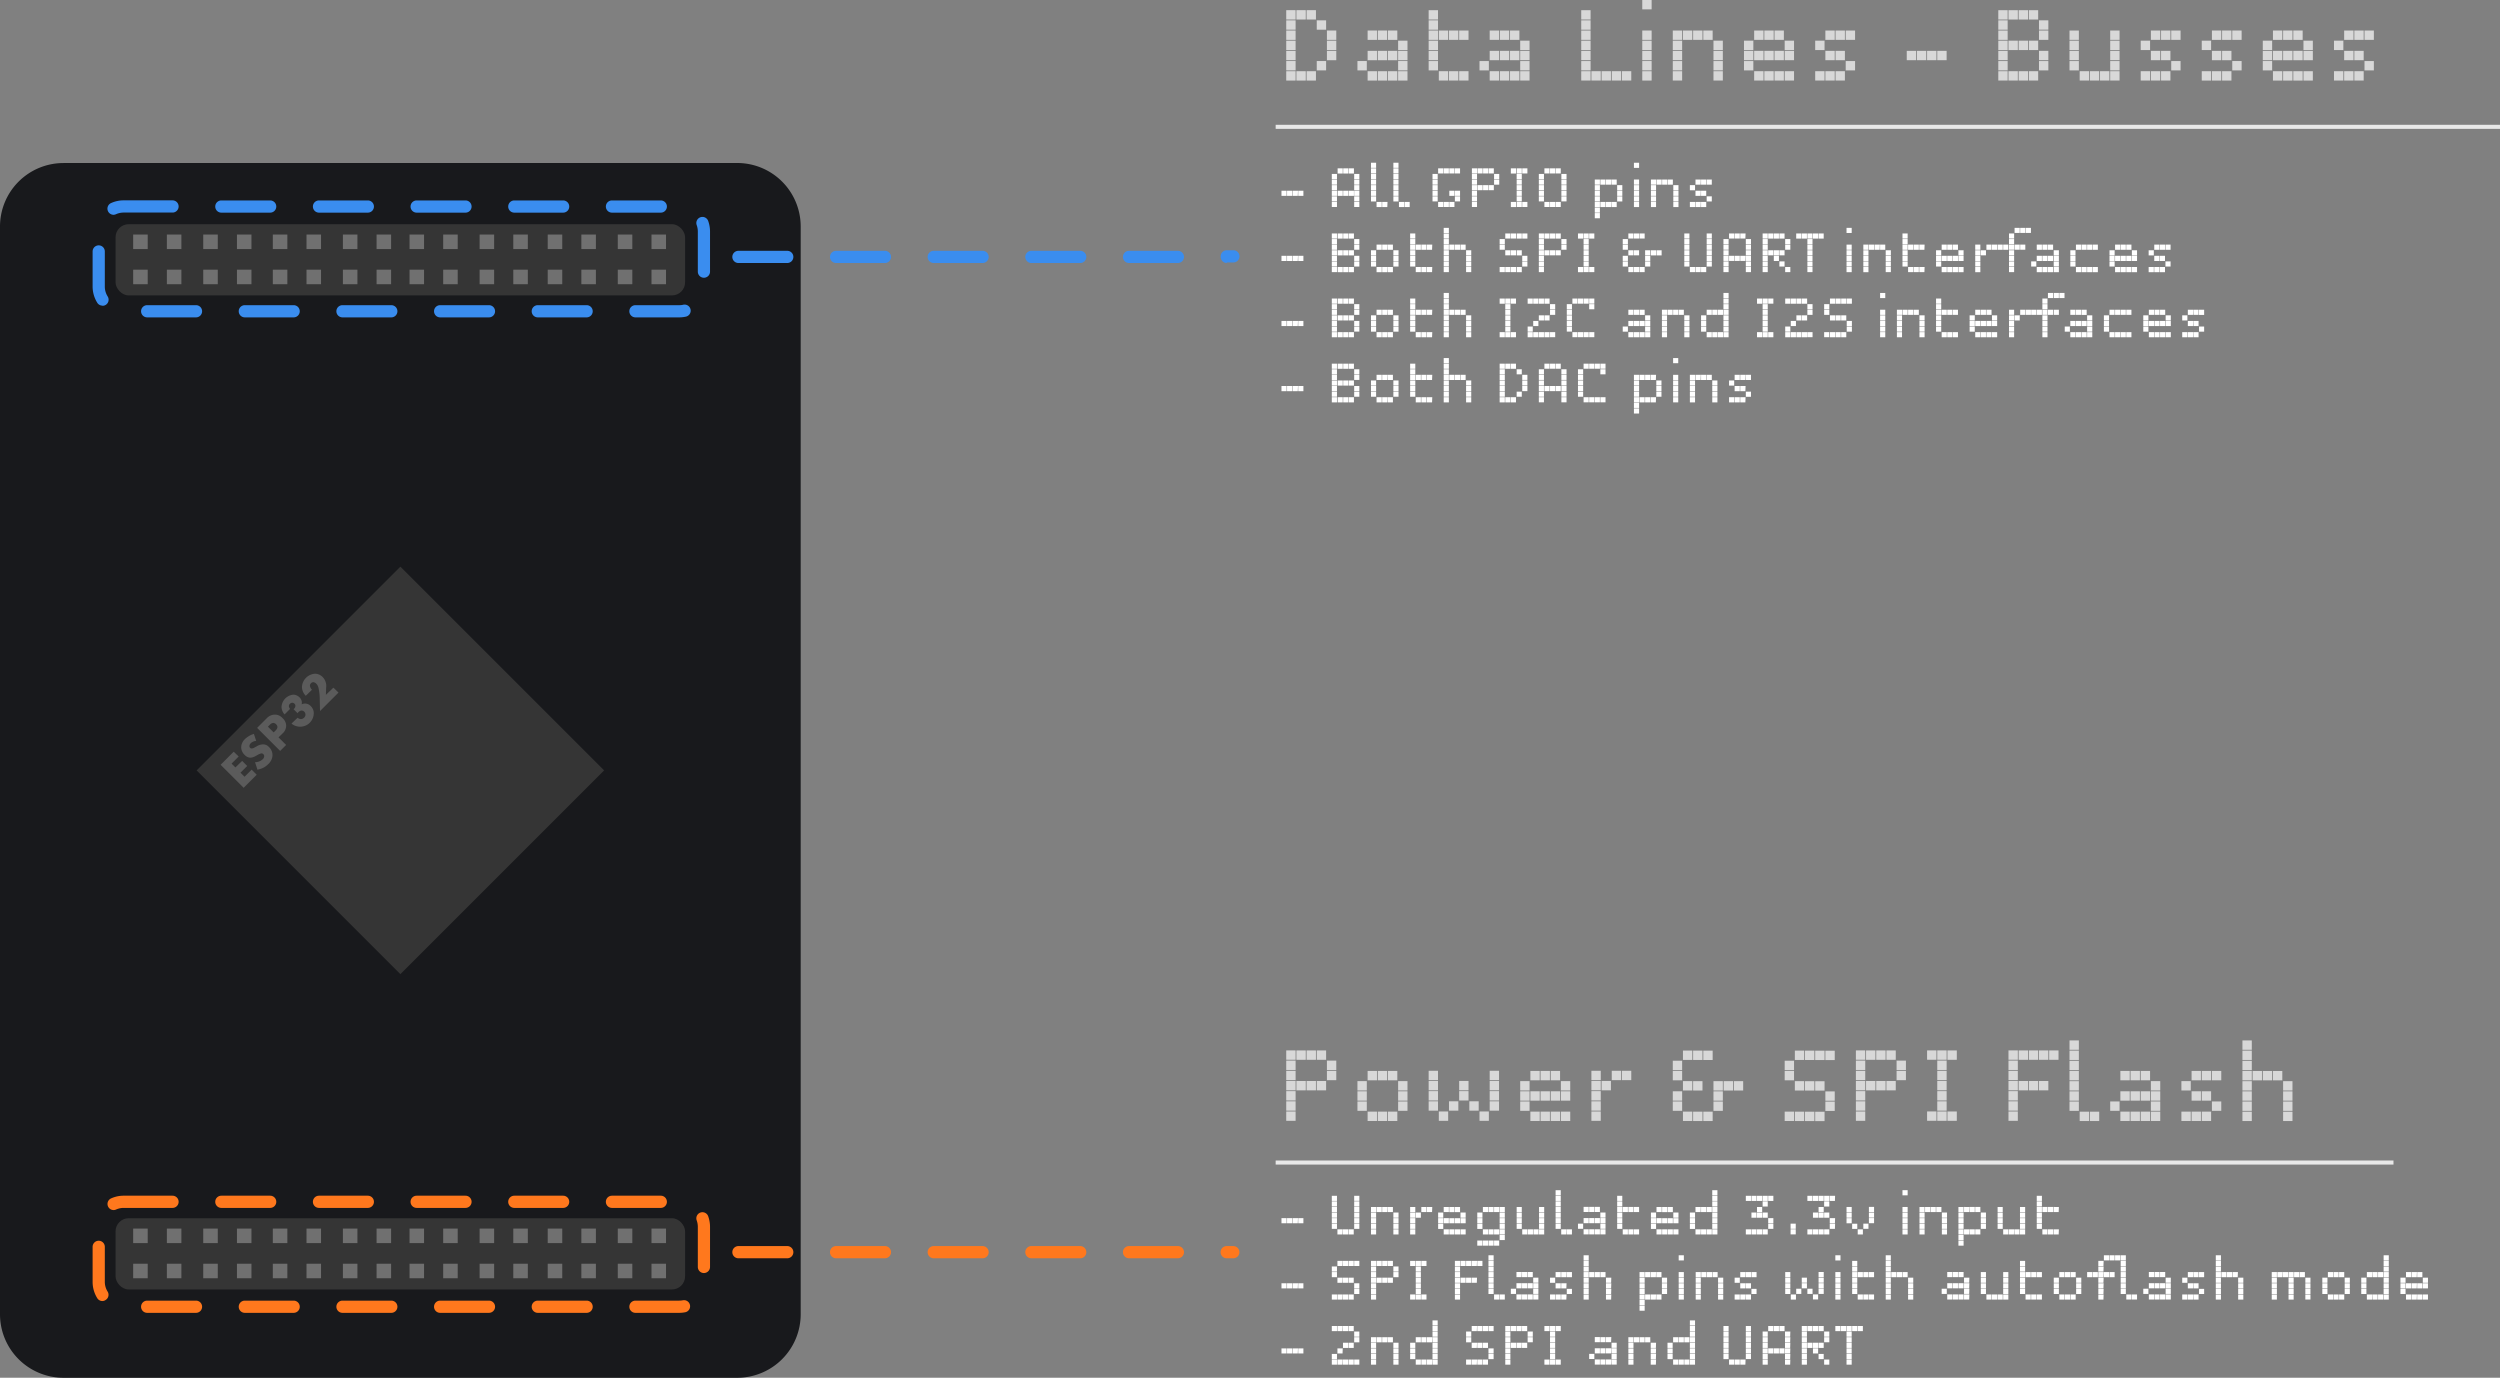<svg xmlns="http://www.w3.org/2000/svg" viewBox="0 0 614.41 338.6"><rect x="0" y="0" width="614.41" height="338.6" fill="#808080" stroke="none"/><defs><style>.cls-1{fill:#18191c;}.cls-2{fill:#353535;}.cls-3{fill:#707070;}.cls-4{isolation:isolate;}.cls-5{fill:#5b5b5b;}.cls-6{fill:#d8d8d8;}.cls-7{fill:#e8e8e8;}.cls-8{fill:#fff;}.cls-9{fill:#ff781d;}.cls-10{fill:#3a8def;}</style></defs><g id="Layer_2" data-name="Layer 2"><g id="Layer_1-2" data-name="Layer 1"><g id="Second_Page" data-name="Second Page"><g id="Content"><g id="ESP"><g id="Rectangle_72" data-name="Rectangle 72"><path class="cls-1" d="M15.6,40.06H181.18a15.6,15.6,0,0,1,15.6,15.6V323a15.61,15.61,0,0,1-15.61,15.61H15.61A15.61,15.61,0,0,1,0,323V55.67a15.6,15.6,0,0,1,15.6-15.6Z"/></g><g id="Rectangle_73" data-name="Rectangle 73"><rect class="cls-2" x="62.99" y="153.93" width="70.81" height="70.81" transform="translate(-105.06 125.03) rotate(-45)"/></g><g id="Group_2" data-name="Group 2"><g id="Rectangle_74" data-name="Rectangle 74"><rect class="cls-2" x="28.4" y="55.1" width="139.97" height="17.5" rx="3.22"/></g><g id="Group_1" data-name="Group 1"><g id="Rectangle_75" data-name="Rectangle 75"><rect class="cls-3" x="32.73" y="57.64" width="3.57" height="3.57"/></g><g id="Rectangle_76" data-name="Rectangle 76"><rect class="cls-3" x="32.73" y="66.28" width="3.57" height="3.57"/></g><g id="Rectangle_77" data-name="Rectangle 77"><rect class="cls-3" x="41.01" y="57.64" width="3.57" height="3.57"/></g><g id="Rectangle_78" data-name="Rectangle 78"><rect class="cls-3" x="41.01" y="66.28" width="3.57" height="3.57"/></g><g id="Rectangle_79" data-name="Rectangle 79"><rect class="cls-3" x="49.95" y="57.64" width="3.57" height="3.57"/></g><g id="Rectangle_80" data-name="Rectangle 80"><rect class="cls-3" x="49.95" y="66.28" width="3.57" height="3.57"/></g><g id="Rectangle_81" data-name="Rectangle 81"><rect class="cls-3" x="58.23" y="57.64" width="3.57" height="3.57"/></g><g id="Rectangle_82" data-name="Rectangle 82"><rect class="cls-3" x="58.23" y="66.28" width="3.57" height="3.57"/></g><g id="Rectangle_83" data-name="Rectangle 83"><rect class="cls-3" x="67.05" y="57.64" width="3.57" height="3.57"/></g><g id="Rectangle_84" data-name="Rectangle 84"><rect class="cls-3" x="67.05" y="66.28" width="3.57" height="3.57"/></g><g id="Rectangle_85" data-name="Rectangle 85"><rect class="cls-3" x="75.33" y="57.64" width="3.57" height="3.57"/></g><g id="Rectangle_86" data-name="Rectangle 86"><rect class="cls-3" x="75.33" y="66.28" width="3.57" height="3.57"/></g><g id="Rectangle_87" data-name="Rectangle 87"><rect class="cls-3" x="84.27" y="57.64" width="3.57" height="3.57"/></g><g id="Rectangle_88" data-name="Rectangle 88"><rect class="cls-3" x="84.27" y="66.28" width="3.57" height="3.57"/></g><g id="Rectangle_89" data-name="Rectangle 89"><rect class="cls-3" x="92.55" y="57.64" width="3.57" height="3.57"/></g><g id="Rectangle_90" data-name="Rectangle 90"><rect class="cls-3" x="92.55" y="66.28" width="3.57" height="3.57"/></g><g id="Rectangle_91" data-name="Rectangle 91"><rect class="cls-3" x="100.65" y="57.64" width="3.57" height="3.57"/></g><g id="Rectangle_92" data-name="Rectangle 92"><rect class="cls-3" x="100.65" y="66.28" width="3.57" height="3.57"/></g><g id="Rectangle_93" data-name="Rectangle 93"><rect class="cls-3" x="108.92" y="57.64" width="3.57" height="3.57"/></g><g id="Rectangle_94" data-name="Rectangle 94"><rect class="cls-3" x="108.92" y="66.28" width="3.57" height="3.57"/></g><g id="Rectangle_95" data-name="Rectangle 95"><rect class="cls-3" x="117.87" y="57.64" width="3.57" height="3.57"/></g><g id="Rectangle_96" data-name="Rectangle 96"><rect class="cls-3" x="117.87" y="66.28" width="3.57" height="3.57"/></g><g id="Rectangle_97" data-name="Rectangle 97"><rect class="cls-3" x="126.15" y="57.64" width="3.57" height="3.57"/></g><g id="Rectangle_98" data-name="Rectangle 98"><rect class="cls-3" x="126.15" y="66.28" width="3.57" height="3.57"/></g><g id="Rectangle_99" data-name="Rectangle 99"><rect class="cls-3" x="134.61" y="57.64" width="3.57" height="3.57"/></g><g id="Rectangle_100" data-name="Rectangle 100"><rect class="cls-3" x="134.61" y="66.28" width="3.57" height="3.57"/></g><g id="Rectangle_101" data-name="Rectangle 101"><rect class="cls-3" x="142.88" y="57.64" width="3.57" height="3.57"/></g><g id="Rectangle_102" data-name="Rectangle 102"><rect class="cls-3" x="142.88" y="66.28" width="3.57" height="3.57"/></g><g id="Rectangle_103" data-name="Rectangle 103"><rect class="cls-3" x="151.83" y="57.64" width="3.57" height="3.57"/></g><g id="Rectangle_104" data-name="Rectangle 104"><rect class="cls-3" x="151.83" y="66.28" width="3.57" height="3.57"/></g><g id="Rectangle_105" data-name="Rectangle 105"><rect class="cls-3" x="160.11" y="57.64" width="3.57" height="3.57"/></g><g id="Rectangle_106" data-name="Rectangle 106"><rect class="cls-3" x="160.11" y="66.28" width="3.57" height="3.57"/></g></g></g><g id="Group_4" data-name="Group 4"><g id="Rectangle_107" data-name="Rectangle 107"><rect class="cls-2" x="28.4" y="299.4" width="139.97" height="17.5" rx="3.22"/></g><g id="Group_3" data-name="Group 3"><g id="Rectangle_108" data-name="Rectangle 108"><rect class="cls-3" x="32.73" y="301.94" width="3.57" height="3.57"/></g><g id="Rectangle_109" data-name="Rectangle 109"><rect class="cls-3" x="32.73" y="310.58" width="3.57" height="3.57"/></g><g id="Rectangle_110" data-name="Rectangle 110"><rect class="cls-3" x="41.01" y="301.94" width="3.57" height="3.57"/></g><g id="Rectangle_111" data-name="Rectangle 111"><rect class="cls-3" x="41.01" y="310.58" width="3.57" height="3.57"/></g><g id="Rectangle_112" data-name="Rectangle 112"><rect class="cls-3" x="49.95" y="301.94" width="3.57" height="3.57"/></g><g id="Rectangle_113" data-name="Rectangle 113"><rect class="cls-3" x="49.95" y="310.58" width="3.57" height="3.57"/></g><g id="Rectangle_114" data-name="Rectangle 114"><rect class="cls-3" x="58.23" y="301.94" width="3.57" height="3.57"/></g><g id="Rectangle_115" data-name="Rectangle 115"><rect class="cls-3" x="58.23" y="310.58" width="3.57" height="3.57"/></g><g id="Rectangle_116" data-name="Rectangle 116"><rect class="cls-3" x="67.05" y="301.94" width="3.57" height="3.57"/></g><g id="Rectangle_117" data-name="Rectangle 117"><rect class="cls-3" x="67.05" y="310.58" width="3.57" height="3.57"/></g><g id="Rectangle_118" data-name="Rectangle 118"><rect class="cls-3" x="75.33" y="301.94" width="3.57" height="3.57"/></g><g id="Rectangle_119" data-name="Rectangle 119"><rect class="cls-3" x="75.33" y="310.58" width="3.57" height="3.57"/></g><g id="Rectangle_120" data-name="Rectangle 120"><rect class="cls-3" x="84.27" y="301.94" width="3.57" height="3.57"/></g><g id="Rectangle_121" data-name="Rectangle 121"><rect class="cls-3" x="84.27" y="310.58" width="3.57" height="3.57"/></g><g id="Rectangle_122" data-name="Rectangle 122"><rect class="cls-3" x="92.55" y="301.94" width="3.57" height="3.57"/></g><g id="Rectangle_123" data-name="Rectangle 123"><rect class="cls-3" x="92.55" y="310.58" width="3.57" height="3.57"/></g><g id="Rectangle_124" data-name="Rectangle 124"><rect class="cls-3" x="100.65" y="301.94" width="3.57" height="3.57"/></g><g id="Rectangle_125" data-name="Rectangle 125"><rect class="cls-3" x="100.65" y="310.58" width="3.57" height="3.57"/></g><g id="Rectangle_126" data-name="Rectangle 126"><rect class="cls-3" x="108.92" y="301.94" width="3.57" height="3.57"/></g><g id="Rectangle_127" data-name="Rectangle 127"><rect class="cls-3" x="108.92" y="310.58" width="3.57" height="3.57"/></g><g id="Rectangle_128" data-name="Rectangle 128"><rect class="cls-3" x="117.87" y="301.94" width="3.57" height="3.57"/></g><g id="Rectangle_129" data-name="Rectangle 129"><rect class="cls-3" x="117.87" y="310.58" width="3.57" height="3.57"/></g><g id="Rectangle_130" data-name="Rectangle 130"><rect class="cls-3" x="126.15" y="301.94" width="3.57" height="3.57"/></g><g id="Rectangle_131" data-name="Rectangle 131"><rect class="cls-3" x="126.15" y="310.58" width="3.57" height="3.57"/></g><g id="Rectangle_132" data-name="Rectangle 132"><rect class="cls-3" x="134.61" y="301.94" width="3.57" height="3.57"/></g><g id="Rectangle_133" data-name="Rectangle 133"><rect class="cls-3" x="134.61" y="310.58" width="3.57" height="3.57"/></g><g id="Rectangle_134" data-name="Rectangle 134"><rect class="cls-3" x="142.88" y="301.94" width="3.57" height="3.57"/></g><g id="Rectangle_135" data-name="Rectangle 135"><rect class="cls-3" x="142.88" y="310.58" width="3.57" height="3.57"/></g><g id="Rectangle_136" data-name="Rectangle 136"><rect class="cls-3" x="151.83" y="301.94" width="3.57" height="3.57"/></g><g id="Rectangle_137" data-name="Rectangle 137"><rect class="cls-3" x="151.83" y="310.58" width="3.57" height="3.57"/></g><g id="Rectangle_138" data-name="Rectangle 138"><rect class="cls-3" x="160.11" y="301.94" width="3.57" height="3.57"/></g><g id="Rectangle_139" data-name="Rectangle 139"><rect class="cls-3" x="160.11" y="310.58" width="3.57" height="3.57"/></g></g></g><g id="ESP32" class="cls-4"><g class="cls-4"><path class="cls-5" d="M58.66,185.92l-1.75,1.75.94.94L59.51,187l1.24,1.25-1.65,1.65,1,1,1.74-1.75,1.25,1.25-3.21,3.21-5.66-5.65,3.21-3.22Z"/><path class="cls-5" d="M62.68,187.32a2.78,2.78,0,0,0,1.88-.72,1.06,1.06,0,0,0,.37-.76.72.72,0,0,0-.21-.5.62.62,0,0,0-.5-.18,3.07,3.07,0,0,0-1,.43l-.5.27a2.57,2.57,0,0,1-1.27.35,2,2,0,0,1-1.32-.68,2.59,2.59,0,0,1-.85-1.88,2.83,2.83,0,0,1,.91-2,5.55,5.55,0,0,1,2.21-1.29l.56,1.73a2.14,2.14,0,0,0-1.35.58,1.05,1.05,0,0,0-.31.66.58.58,0,0,0,.16.45.49.49,0,0,0,.33.17,1.3,1.3,0,0,0,.74-.23l.59-.32a3.09,3.09,0,0,1,1.59-.46,1.86,1.86,0,0,1,1.37.64,2.71,2.71,0,0,1,.89,2,3.1,3.1,0,0,1-1.09,2.25,4.36,4.36,0,0,1-1.3.92,5.7,5.7,0,0,1-1.31.41Z"/><path class="cls-5" d="M68.44,181.21l1.88,1.87-1.47,1.47-5.66-5.66,2.34-2.34a2.76,2.76,0,0,1,2-.92,2.47,2.47,0,0,1,1.9.85,2.56,2.56,0,0,1,.9,1.9,2.62,2.62,0,0,1-.91,1.9ZM67.26,180l.49-.49a1.38,1.38,0,0,0,.44-.8.93.93,0,0,0-.33-.7,1,1,0,0,0-.68-.34,1.2,1.2,0,0,0-.83.42l-.5.5Z"/><path class="cls-5" d="M73.14,176.39a1.3,1.3,0,0,0,.8.34,1.13,1.13,0,0,0,.8-.36,1,1,0,0,0,.33-.82,1,1,0,0,0-.3-.64.91.91,0,0,0-.72-.28,1.28,1.28,0,0,0-.7.38,1,1,0,0,0-.21.28l-1-1a1,1,0,0,0,.46-.75.73.73,0,0,0-.21-.58.9.9,0,0,0-.56-.26.87.87,0,0,0-.57.27.8.8,0,0,0-.26.55,1,1,0,0,0,.3.69l-1.36,1.37a2.85,2.85,0,0,1-.75-1.85,3.2,3.2,0,0,1,2.85-3,2.17,2.17,0,0,1,1.55.63,1.9,1.9,0,0,1,.53.87,1.44,1.44,0,0,1,0,.87,2,2,0,0,1,1.19-.16,2,2,0,0,1,1.07.6,2.39,2.39,0,0,1,.73,1.73,3.34,3.34,0,0,1-5.47,2.56Z"/><path class="cls-5" d="M83.19,170.21l-4.54,4.54-.07-2.94a12.87,12.87,0,0,0-.27-2.59,2.21,2.21,0,0,0-.58-1.19,1.11,1.11,0,0,0-.71-.37.78.78,0,0,0-.58.24.88.88,0,0,0-.27.72,2,2,0,0,0,.5.9L75.15,171a3.16,3.16,0,0,1-.94-2.2,3.44,3.44,0,0,1,3.17-3.22,2.66,2.66,0,0,1,1.94.84,3.1,3.1,0,0,1,.84,2.52l-.07,1.83L81.94,169Z"/></g></g></g></g><g id="Info"><g id="Main_Info" data-name="Main Info"><g id="Power"><g id="Info-2"><g id="Power_SPI_Flash" data-name="Power SPI Flash" class="cls-4"><g class="cls-4"><path class="cls-6" d="M318.41,260.45h-2.3v-2.3h2.3Zm0,2.51h-2.3v-2.31h2.3Zm0,2.5h-2.3v-2.3h2.3Zm0,2.5h-2.3v-2.3h2.3Zm0,2.5h-2.3v-2.3h2.3Zm0,2.5h-2.3v-2.3h2.3Zm0,2.5h-2.3v-2.3h2.3Zm2.5-15h-2.3v-2.3h2.3Zm0,7.51h-2.3v-2.3h2.3Zm2.5-7.51h-2.3v-2.3h2.3Zm0,7.51h-2.3v-2.3h2.3Zm2.5-7.51h-2.3v-2.3h2.3Zm0,7.51h-2.3v-2.3h2.3Zm2.5-5h-2.3v-2.31h2.3Zm0,2.5h-2.3v-2.3h2.3Z"/><path class="cls-6" d="M335.91,268h-2.3v-2.3h2.3Zm0,2.5h-2.3v-2.3h2.3Zm0,2.5h-2.3v-2.3h2.3Zm2.5-7.5h-2.3v-2.3h2.3Zm0,10h-2.3v-2.3h2.3Zm2.5-10h-2.3v-2.3h2.3Zm0,10h-2.3v-2.3h2.3Zm2.5-10h-2.3v-2.3h2.3Zm0,10h-2.3v-2.3h2.3Zm2.5-7.5h-2.3v-2.3h2.3Zm0,2.5h-2.3v-2.3h2.3Zm0,2.5h-2.3v-2.3h2.3Z"/><path class="cls-6" d="M353.41,265.46h-2.3v-2.3h2.3Zm0,2.5h-2.3v-2.3h2.3Zm0,2.5h-2.3v-2.3h2.3Zm0,2.5h-2.3v-2.3h2.3Zm2.5,2.5h-2.3v-2.3h2.3Zm2.5-2.5h-2.3v-2.3h2.3Zm2.5-5h-2.3v-2.3h2.3Zm0,2.5h-2.3v-2.3h2.3Zm2.5,2.5h-2.3v-2.3h2.3Zm2.5,2.5h-2.3v-2.3h2.3Zm2.5-10h-2.3v-2.3h2.3Zm0,2.5h-2.3v-2.3h2.3Zm0,2.5h-2.3v-2.3h2.3Zm0,2.5h-2.3v-2.3h2.3Z"/><path class="cls-6" d="M375.91,268h-2.3v-2.3h2.3Zm0,2.5h-2.3v-2.3h2.3Zm0,2.5h-2.3v-2.3h2.3Zm2.5-7.5h-2.3v-2.3h2.3Zm0,5h-2.3v-2.3h2.3Zm0,5h-2.3v-2.3h2.3Zm2.5-10h-2.3v-2.3h2.3Zm0,5h-2.3v-2.3h2.3Zm0,5h-2.3v-2.3h2.3Zm2.5-10h-2.3v-2.3h2.3Zm0,5h-2.3v-2.3h2.3Zm0,5h-2.3v-2.3h2.3Zm2.5-7.5h-2.3v-2.3h2.3Zm0,2.5h-2.3v-2.3h2.3Zm0,5h-2.3v-2.3h2.3Z"/><path class="cls-6" d="M393.41,265.46h-2.3v-2.3h2.3Zm0,2.5h-2.3v-2.3h2.3Zm0,2.5h-2.3v-2.3h2.3Zm0,2.5h-2.3v-2.3h2.3Zm0,2.5h-2.3v-2.3h2.3Zm2.5-7.5h-2.3v-2.3h2.3Zm2.5-2.5h-2.3v-2.3h2.3Zm2.5,0h-2.3v-2.3h2.3Z"/><path class="cls-6" d="M413.41,263h-2.3v-2.31h2.3Zm0,2.5h-2.3v-2.3h2.3Zm0,5h-2.3v-2.3h2.3Zm0,2.5h-2.3v-2.3h2.3Zm2.5-12.51h-2.3v-2.3h2.3Zm0,7.51h-2.3v-2.3h2.3Zm0,7.5h-2.3v-2.3h2.3Zm2.5-15h-2.3v-2.3h2.3Zm0,7.51h-2.3v-2.3h2.3Zm0,7.5h-2.3v-2.3h2.3Zm2.5-15h-2.3v-2.3h2.3Zm0,15h-2.3v-2.3h2.3Zm2.5-7.5h-2.3v-2.3h2.3Zm0,2.5h-2.3v-2.3h2.3Zm0,2.5h-2.3v-2.3h2.3Zm2.5-5h-2.3v-2.3h2.3Zm2.5,0h-2.3v-2.3h2.3Z"/><path class="cls-6" d="M440.91,263h-2.3v-2.31h2.3Zm0,2.5h-2.3v-2.3h2.3Zm0,10h-2.3v-2.3h2.3Zm2.5-15h-2.3v-2.3h2.3Zm0,7.51h-2.3v-2.3h2.3Zm0,7.5h-2.3v-2.3h2.3Zm2.5-15h-2.3v-2.3h2.3Zm0,7.51h-2.3v-2.3h2.3Zm0,7.5h-2.3v-2.3h2.3Zm2.5-15h-2.3v-2.3h2.3Zm0,7.51h-2.3v-2.3h2.3Zm0,7.5h-2.3v-2.3h2.3Zm2.5-15h-2.3v-2.3h2.3Zm0,10h-2.3v-2.3h2.3Zm0,2.5h-2.3v-2.3h2.3Z"/><path class="cls-6" d="M458.41,260.45h-2.3v-2.3h2.3Zm0,2.51h-2.3v-2.31h2.3Zm0,2.5h-2.3v-2.3h2.3Zm0,2.5h-2.3v-2.3h2.3Zm0,2.5h-2.3v-2.3h2.3Zm0,2.5h-2.3v-2.3h2.3Zm0,2.5h-2.3v-2.3h2.3Zm2.5-15h-2.3v-2.3h2.3Zm0,7.51h-2.3v-2.3h2.3Zm2.5-7.51h-2.3v-2.3h2.3Zm0,7.51h-2.3v-2.3h2.3Zm2.5-7.51h-2.3v-2.3h2.3Zm0,7.51h-2.3v-2.3h2.3Zm2.5-5h-2.3v-2.31h2.3Zm0,2.5h-2.3v-2.3h2.3Z"/><path class="cls-6" d="M475.91,260.45h-2.3v-2.3h2.3Zm0,15h-2.3v-2.3h2.3Zm2.5-15h-2.3v-2.3h2.3Zm0,2.51h-2.3v-2.31h2.3Zm0,2.5h-2.3v-2.3h2.3Zm0,2.5h-2.3v-2.3h2.3Zm0,2.5h-2.3v-2.3h2.3Zm0,2.5h-2.3v-2.3h2.3Zm0,2.5h-2.3v-2.3h2.3Zm2.5-15h-2.3v-2.3h2.3Zm0,15h-2.3v-2.3h2.3Z"/><path class="cls-6" d="M495.91,260.45h-2.3v-2.3h2.3Zm0,2.51h-2.3v-2.31h2.3Zm0,2.5h-2.3v-2.3h2.3Zm0,2.5h-2.3v-2.3h2.3Zm0,2.5h-2.3v-2.3h2.3Zm0,2.5h-2.3v-2.3h2.3Zm0,2.5h-2.3v-2.3h2.3Zm2.5-15h-2.3v-2.3h2.3Zm0,7.51h-2.3v-2.3h2.3Zm2.5-7.51h-2.3v-2.3h2.3Zm0,7.51h-2.3v-2.3h2.3Zm2.5-7.51h-2.3v-2.3h2.3Zm0,7.51h-2.3v-2.3h2.3Zm2.5-7.51h-2.3v-2.3h2.3Z"/><path class="cls-6" d="M510.91,258h-2.3v-2.3h2.3Zm0,2.5h-2.3v-2.3h2.3Zm0,2.51h-2.3v-2.31h2.3Zm0,2.5h-2.3v-2.3h2.3Zm0,2.5h-2.3v-2.3h2.3Zm0,2.5h-2.3v-2.3h2.3Zm0,2.5h-2.3v-2.3h2.3Zm2.5,2.5h-2.3v-2.3h2.3Zm2.5,0h-2.3v-2.3h2.3Z"/><path class="cls-6" d="M520.91,273h-2.3v-2.3h2.3Zm2.5-7.5h-2.3v-2.3h2.3Zm0,5h-2.3v-2.3h2.3Zm0,5h-2.3v-2.3h2.3Zm2.5-10h-2.3v-2.3h2.3Zm0,5h-2.3v-2.3h2.3Zm0,5h-2.3v-2.3h2.3Zm2.5-10h-2.3v-2.3h2.3Zm0,5h-2.3v-2.3h2.3Zm0,5h-2.3v-2.3h2.3Zm2.5-7.5h-2.3v-2.3h2.3Zm0,2.5h-2.3v-2.3h2.3Zm0,2.5h-2.3v-2.3h2.3Zm0,2.5h-2.3v-2.3h2.3Z"/><path class="cls-6" d="M538.41,268h-2.3v-2.3h2.3Zm0,7.5h-2.3v-2.3h2.3Zm2.5-10h-2.3v-2.3h2.3Zm0,5h-2.3v-2.3h2.3Zm0,5h-2.3v-2.3h2.3Zm2.5-10h-2.3v-2.3h2.3Zm0,5h-2.3v-2.3h2.3Zm0,5h-2.3v-2.3h2.3Zm2.5-10h-2.3v-2.3h2.3Zm0,7.5h-2.3v-2.3h2.3Z"/><path class="cls-6" d="M553.41,258h-2.3v-2.3h2.3Zm0,2.5h-2.3v-2.3h2.3Zm0,2.51h-2.3v-2.31h2.3Zm0,2.5h-2.3v-2.3h2.3Zm0,2.5h-2.3v-2.3h2.3Zm0,2.5h-2.3v-2.3h2.3Zm0,2.5h-2.3v-2.3h2.3Zm0,2.5h-2.3v-2.3h2.3Zm2.5-10h-2.3v-2.3h2.3Zm2.5,0h-2.3v-2.3h2.3Zm2.5,0h-2.3v-2.3h2.3Zm2.5,2.5h-2.3v-2.3h2.3Zm0,2.5h-2.3v-2.3h2.3Zm0,2.5h-2.3v-2.3h2.3Zm0,2.5h-2.3v-2.3h2.3Z"/></g></g><g id="Line_4" data-name="Line 4"><rect class="cls-7" x="313.51" y="285.21" width="274.72" height="1"/></g><g id="_-_Unregulated_3.3v_input_-_SPI_Flash_pins_with_autoflash_mode_-_2nd_SPI_and_UART" data-name=" - Unregulated 3.3v input - SPI Flash pins with autoflash mode - 2nd SPI and UART" class="cls-4"><g class="cls-4"><path class="cls-8" d="M316.2,300.64h-1.26v-1.26h1.26Zm1.38,0h-1.27v-1.26h1.27Zm1.37,0h-1.26v-1.26H319Zm1.38,0h-1.27v-1.26h1.27Z"/><path class="cls-8" d="M328.58,295.14h-1.27v-1.26h1.27Zm0,1.38h-1.27v-1.27h1.27Zm0,1.37h-1.27v-1.26h1.27Zm0,1.38h-1.27V298h1.27Zm0,1.37h-1.27v-1.26h1.27Zm0,1.38h-1.27v-1.27h1.27Zm1.37,1.37h-1.26v-1.26H330Zm1.38,0h-1.27v-1.26h1.27Zm1.37,0h-1.26v-1.26h1.26Zm1.38-8.25h-1.27v-1.26h1.27Zm0,1.38h-1.27v-1.27h1.27Zm0,1.37h-1.27v-1.26h1.27Zm0,1.38h-1.27V298h1.27Zm0,1.37h-1.27v-1.26h1.27Zm0,1.38h-1.27v-1.27h1.27Z"/><path class="cls-8" d="M338.2,297.89h-1.26v-1.26h1.26Zm0,1.38h-1.26V298h1.26Zm0,1.37h-1.26v-1.26h1.26Zm0,1.38h-1.26v-1.27h1.26Zm0,1.37h-1.26v-1.26h1.26Zm1.38-5.5h-1.27v-1.26h1.27Zm1.37,0h-1.26v-1.26H341Zm1.38,0h-1.27v-1.26h1.27Zm1.38,1.38h-1.27V298h1.27Zm0,1.37h-1.27v-1.26h1.27Zm0,1.38h-1.27v-1.27h1.27Zm0,1.37h-1.27v-1.26h1.27Z"/><path class="cls-8" d="M347.83,297.89h-1.27v-1.26h1.27Zm0,1.38h-1.27V298h1.27Zm0,1.37h-1.27v-1.26h1.27Zm0,1.38h-1.27v-1.27h1.27Zm0,1.37h-1.27v-1.26h1.27Zm1.37-4.12h-1.26V298h1.26Zm1.38-1.38h-1.27v-1.26h1.27Zm1.37,0h-1.26v-1.26H352Z"/><path class="cls-8" d="M354.7,299.27h-1.26V298h1.26Zm0,1.37h-1.26v-1.26h1.26Zm0,1.38h-1.26v-1.27h1.26Zm1.38-4.13h-1.27v-1.26h1.27Zm0,2.75h-1.27v-1.26h1.27Zm0,2.75h-1.27v-1.26h1.27Zm1.37-5.5h-1.26v-1.26h1.26Zm0,2.75h-1.26v-1.26h1.26Zm0,2.75h-1.26v-1.26h1.26Zm1.38-5.5h-1.27v-1.26h1.27Zm0,2.75h-1.27v-1.26h1.27Zm0,2.75h-1.27v-1.26h1.27Zm1.38-4.12h-1.27V298h1.27Zm0,1.37h-1.27v-1.26h1.27Zm0,2.75h-1.27v-1.26h1.27Z"/><path class="cls-8" d="M364.33,299.27h-1.27V298h1.27Zm0,1.37h-1.27v-1.26h1.27Zm0,1.38h-1.27v-1.27h1.27Zm0,4.12h-1.27v-1.26h1.27Zm1.37-8.25h-1.26v-1.26h1.26Zm0,5.5h-1.26v-1.26h1.26Zm0,2.75h-1.26v-1.26h1.26Zm1.38-8.25h-1.27v-1.26h1.27Zm0,5.5h-1.27v-1.26h1.27Zm0,2.75h-1.27v-1.26h1.27Zm1.37-8.25h-1.26v-1.26h1.26Zm0,5.5h-1.26v-1.26h1.26Zm0,2.75h-1.26v-1.26h1.26Zm1.38-8.25h-1.27v-1.26h1.27Zm0,1.38h-1.27V298h1.27Zm0,1.37h-1.27v-1.26h1.27Zm0,1.38h-1.27v-1.27h1.27Zm0,1.37h-1.27v-1.26h1.27Zm0,1.38h-1.27V303.5h1.27Z"/><path class="cls-8" d="M374,297.89h-1.26v-1.26H374Zm0,1.38h-1.26V298H374Zm0,1.37h-1.26v-1.26H374Zm0,1.38h-1.26v-1.27H374Zm1.38,1.37h-1.27v-1.26h1.27Zm1.37,0h-1.26v-1.26h1.26Zm1.38,0h-1.27v-1.26h1.27Zm1.38-5.5h-1.27v-1.26h1.27Zm0,1.38h-1.27V298h1.27Zm0,1.37h-1.27v-1.26h1.27Zm0,1.38h-1.27v-1.27h1.27Zm0,1.37h-1.27v-1.26h1.27Z"/><path class="cls-8" d="M383.58,293.77h-1.27V292.5h1.27Zm0,1.37h-1.27v-1.26h1.27Zm0,1.38h-1.27v-1.27h1.27Zm0,1.37h-1.27v-1.26h1.27Zm0,1.38h-1.27V298h1.27Zm0,1.37h-1.27v-1.26h1.27Zm0,1.38h-1.27v-1.27h1.27Zm1.37,1.37h-1.26v-1.26H385Zm1.38,0h-1.27v-1.26h1.27Z"/><path class="cls-8" d="M389.08,302h-1.27v-1.27h1.27Zm1.37-4.13h-1.26v-1.26h1.26Zm0,2.75h-1.26v-1.26h1.26Zm0,2.75h-1.26v-1.26h1.26Zm1.38-5.5h-1.27v-1.26h1.27Zm0,2.75h-1.27v-1.26h1.27Zm0,2.75h-1.27v-1.26h1.27Zm1.37-5.5h-1.26v-1.26h1.26Zm0,2.75h-1.26v-1.26h1.26Zm0,2.75h-1.26v-1.26h1.26Zm1.38-4.12h-1.27V298h1.27Zm0,1.37h-1.27v-1.26h1.27Zm0,1.38h-1.27v-1.27h1.27Zm0,1.37h-1.27v-1.26h1.27Z"/><path class="cls-8" d="M398.7,295.14h-1.26v-1.26h1.26Zm0,1.38h-1.26v-1.27h1.26Zm0,1.37h-1.26v-1.26h1.26Zm0,1.38h-1.26V298h1.26Zm0,1.37h-1.26v-1.26h1.26Zm0,1.38h-1.26v-1.27h1.26Zm1.38-4.13h-1.27v-1.26h1.27Zm0,5.5h-1.27v-1.26h1.27Zm1.37-5.5h-1.26v-1.26h1.26Zm0,5.5h-1.26v-1.26h1.26Zm1.38-5.5h-1.27v-1.26h1.27Zm0,5.5h-1.27v-1.26h1.27Z"/><path class="cls-8" d="M407,299.27h-1.26V298H407Zm0,1.37h-1.26v-1.26H407Zm0,1.38h-1.26v-1.27H407Zm1.38-4.13h-1.27v-1.26h1.27Zm0,2.75h-1.27v-1.26h1.27Zm0,2.75h-1.27v-1.26h1.27Zm1.37-5.5h-1.26v-1.26h1.26Zm0,2.75h-1.26v-1.26h1.26Zm0,2.75h-1.26v-1.26h1.26Zm1.38-5.5h-1.27v-1.26h1.27Zm0,2.75h-1.27v-1.26h1.27Zm0,2.75h-1.27v-1.26h1.27Zm1.38-4.12h-1.27V298h1.27Zm0,1.37h-1.27v-1.26h1.27Zm0,2.75h-1.27v-1.26h1.27Z"/><path class="cls-8" d="M416.58,299.27h-1.27V298h1.27Zm0,1.37h-1.27v-1.26h1.27Zm0,1.38h-1.27v-1.27h1.27Zm1.37-4.13h-1.26v-1.26H418Zm0,5.5h-1.26v-1.26H418Zm1.38-5.5h-1.27v-1.26h1.27Zm0,5.5h-1.27v-1.26h1.27Zm1.37-5.5h-1.26v-1.26h1.26Zm0,5.5h-1.26v-1.26h1.26Zm1.38-9.62h-1.27V292.5h1.27Zm0,1.37h-1.27v-1.26h1.27Zm0,1.38h-1.27v-1.27h1.27Zm0,1.37h-1.27v-1.26h1.27Zm0,1.38h-1.27V298h1.27Zm0,1.37h-1.27v-1.26h1.27Zm0,1.38h-1.27v-1.27h1.27Zm0,1.37h-1.27v-1.26h1.27Z"/><path class="cls-8" d="M430.33,295.14h-1.27v-1.26h1.27Zm0,8.25h-1.27v-1.26h1.27Zm1.37-8.25h-1.26v-1.26h1.26Zm0,4.13h-1.26V298h1.26Zm0,4.12h-1.26v-1.26h1.26Zm1.38-8.25h-1.27v-1.26h1.27Zm0,2.75h-1.27v-1.26h1.27Zm0,1.38h-1.27V298h1.27Zm0,4.12h-1.27v-1.26h1.27Zm1.37-8.25h-1.26v-1.26h1.26Zm0,1.38h-1.26v-1.27h1.26Zm0,2.75h-1.26V298h1.26Zm0,4.12h-1.26v-1.26h1.26Zm1.38-8.25h-1.27v-1.26h1.27Zm0,5.5h-1.27v-1.26h1.27Zm0,1.38h-1.27v-1.27h1.27Z"/><path class="cls-8" d="M441.33,302h-1.27v-1.27h1.27Zm0,1.37h-1.27v-1.26h1.27Z"/><path class="cls-8" d="M445.45,295.14h-1.26v-1.26h1.26Zm0,8.25h-1.26v-1.26h1.26Zm1.38-8.25h-1.27v-1.26h1.27Zm0,4.13h-1.27V298h1.27Zm0,4.12h-1.27v-1.26h1.27Zm1.37-8.25h-1.26v-1.26h1.26Zm0,2.75h-1.26v-1.26h1.26Zm0,1.38h-1.26V298h1.26Zm0,4.12h-1.26v-1.26h1.26Zm1.38-8.25h-1.27v-1.26h1.27Zm0,1.38h-1.27v-1.27h1.27Zm0,2.75h-1.27V298h1.27Zm0,4.12h-1.27v-1.26h1.27Zm1.38-8.25h-1.27v-1.26H451Zm0,5.5h-1.27v-1.26H451Zm0,1.38h-1.27v-1.27H451Z"/><path class="cls-8" d="M455.08,297.89h-1.27v-1.26h1.27Zm0,1.38h-1.27V298h1.27Zm0,1.37h-1.27v-1.26h1.27Zm1.37,1.38h-1.26v-1.27h1.26Zm1.38,1.37h-1.27v-1.26h1.27ZM459.2,302h-1.26v-1.27h1.26Zm1.38-4.13h-1.27v-1.26h1.27Zm0,1.38h-1.27V298h1.27Zm0,1.37h-1.27v-1.26h1.27Z"/><path class="cls-8" d="M468.83,293.77h-1.27V292.5h1.27Zm0,4.12h-1.27v-1.26h1.27Zm0,1.38h-1.27V298h1.27Zm0,1.37h-1.27v-1.26h1.27Zm0,1.38h-1.27v-1.27h1.27Zm0,1.37h-1.27v-1.26h1.27Z"/><path class="cls-8" d="M473,297.89h-1.26v-1.26H473Zm0,1.38h-1.26V298H473Zm0,1.37h-1.26v-1.26H473Zm0,1.38h-1.26v-1.27H473Zm0,1.37h-1.26v-1.26H473Zm1.38-5.5h-1.27v-1.26h1.27Zm1.37,0h-1.26v-1.26h1.26Zm1.38,0h-1.27v-1.26h1.27Zm1.38,1.38h-1.27V298h1.27Zm0,1.37h-1.27v-1.26h1.27Zm0,1.38h-1.27v-1.27h1.27Zm0,1.37h-1.27v-1.26h1.27Z"/><path class="cls-8" d="M482.58,297.89h-1.27v-1.26h1.27Zm0,1.38h-1.27V298h1.27Zm0,1.37h-1.27v-1.26h1.27Zm0,1.38h-1.27v-1.27h1.27Zm0,1.37h-1.27v-1.26h1.27Zm0,1.38h-1.27V303.5h1.27Zm0,1.37h-1.27v-1.26h1.27Zm1.37-8.25h-1.26v-1.26H484Zm0,5.5h-1.26v-1.26H484Zm1.38-5.5h-1.27v-1.26h1.27Zm0,5.5h-1.27v-1.26h1.27Zm1.37-5.5h-1.26v-1.26h1.26Zm0,5.5h-1.26v-1.26h1.26Zm1.38-4.12h-1.27V298h1.27Zm0,1.37h-1.27v-1.26h1.27Zm0,1.38h-1.27v-1.27h1.27Z"/><path class="cls-8" d="M492.2,297.89h-1.26v-1.26h1.26Zm0,1.38h-1.26V298h1.26Zm0,1.37h-1.26v-1.26h1.26Zm0,1.38h-1.26v-1.27h1.26Zm1.38,1.37h-1.27v-1.26h1.27Zm1.37,0h-1.26v-1.26H495Zm1.38,0h-1.27v-1.26h1.27Zm1.38-5.5h-1.27v-1.26h1.27Zm0,1.38h-1.27V298h1.27Zm0,1.37h-1.27v-1.26h1.27Zm0,1.38h-1.27v-1.27h1.27Zm0,1.37h-1.27v-1.26h1.27Z"/><path class="cls-8" d="M501.83,295.14h-1.27v-1.26h1.27Zm0,1.38h-1.27v-1.27h1.27Zm0,1.37h-1.27v-1.26h1.27Zm0,1.38h-1.27V298h1.27Zm0,1.37h-1.27v-1.26h1.27Zm0,1.38h-1.27v-1.27h1.27Zm1.37-4.13h-1.26v-1.26h1.26Zm0,5.5h-1.26v-1.26h1.26Zm1.38-5.5h-1.27v-1.26h1.27Zm0,5.5h-1.27v-1.26h1.27Zm1.37-5.5h-1.26v-1.26H506Zm0,5.5h-1.26v-1.26H506Z"/></g><g class="cls-4"><path class="cls-8" d="M316.2,316.64h-1.26v-1.26h1.26Zm1.38,0h-1.27v-1.26h1.27Zm1.37,0h-1.26v-1.26H319Zm1.38,0h-1.27v-1.26h1.27Z"/><path class="cls-8" d="M328.58,312.52h-1.27v-1.27h1.27Zm0,1.37h-1.27v-1.26h1.27Zm0,5.5h-1.27v-1.26h1.27Zm1.37-8.25h-1.26v-1.26H330Zm0,4.13h-1.26V314H330Zm0,4.12h-1.26v-1.26H330Zm1.38-8.25h-1.27v-1.26h1.27Zm0,4.13h-1.27V314h1.27Zm0,4.12h-1.27v-1.26h1.27Zm1.37-8.25h-1.26v-1.26h1.26Zm0,4.13h-1.26V314h1.26Zm0,4.12h-1.26v-1.26h1.26Zm1.38-8.25h-1.27v-1.26h1.27Zm0,5.5h-1.27v-1.26h1.27Zm0,1.38h-1.27v-1.27h1.27Z"/><path class="cls-8" d="M338.2,311.14h-1.26v-1.26h1.26Zm0,1.38h-1.26v-1.27h1.26Zm0,1.37h-1.26v-1.26h1.26Zm0,1.38h-1.26V314h1.26Zm0,1.37h-1.26v-1.26h1.26Zm0,1.38h-1.26v-1.27h1.26Zm0,1.37h-1.26v-1.26h1.26Zm1.38-8.25h-1.27v-1.26h1.27Zm0,4.13h-1.27V314h1.27Zm1.37-4.13h-1.26v-1.26H341Zm0,4.13h-1.26V314H341Zm1.38-4.13h-1.27v-1.26h1.27Zm0,4.13h-1.27V314h1.27Zm1.38-2.75h-1.27v-1.27h1.27Zm0,1.37h-1.27v-1.26h1.27Z"/><path class="cls-8" d="M347.83,311.14h-1.27v-1.26h1.27Zm0,8.25h-1.27v-1.26h1.27Zm1.37-8.25h-1.26v-1.26h1.26Zm0,1.38h-1.26v-1.27h1.26Zm0,1.37h-1.26v-1.26h1.26Zm0,1.38h-1.26V314h1.26Zm0,1.37h-1.26v-1.26h1.26Zm0,1.38h-1.26v-1.27h1.26Zm0,1.37h-1.26v-1.26h1.26Zm1.38-8.25h-1.27v-1.26h1.27Zm0,8.25h-1.27v-1.26h1.27Z"/><path class="cls-8" d="M358.83,311.14h-1.27v-1.26h1.27Zm0,1.38h-1.27v-1.27h1.27Zm0,1.37h-1.27v-1.26h1.27Zm0,1.38h-1.27V314h1.27Zm0,1.37h-1.27v-1.26h1.27Zm0,1.38h-1.27v-1.27h1.27Zm0,1.37h-1.27v-1.26h1.27Zm1.37-8.25h-1.26v-1.26h1.26Zm0,4.13h-1.26V314h1.26Zm1.38-4.13h-1.27v-1.26h1.27Zm0,4.13h-1.27V314h1.27Zm1.37-4.13h-1.26v-1.26H363Zm0,4.13h-1.26V314H363Zm1.38-4.13h-1.27v-1.26h1.27Z"/><path class="cls-8" d="M367.08,309.77h-1.27V308.5h1.27Zm0,1.37h-1.27v-1.26h1.27Zm0,1.38h-1.27v-1.27h1.27Zm0,1.37h-1.27v-1.26h1.27Zm0,1.38h-1.27V314h1.27Zm0,1.37h-1.27v-1.26h1.27Zm0,1.38h-1.27v-1.27h1.27Zm1.37,1.37h-1.26v-1.26h1.26Zm1.38,0h-1.27v-1.26h1.27Z"/><path class="cls-8" d="M372.58,318h-1.27v-1.27h1.27Zm1.37-4.13h-1.26v-1.26H374Zm0,2.75h-1.26v-1.26H374Zm0,2.75h-1.26v-1.26H374Zm1.38-5.5h-1.27v-1.26h1.27Zm0,2.75h-1.27v-1.26h1.27Zm0,2.75h-1.27v-1.26h1.27Zm1.37-5.5h-1.26v-1.26h1.26Zm0,2.75h-1.26v-1.26h1.26Zm0,2.75h-1.26v-1.26h1.26Zm1.38-4.12h-1.27V314h1.27Zm0,1.37h-1.27v-1.26h1.27Zm0,1.38h-1.27v-1.27h1.27Zm0,1.37h-1.27v-1.26h1.27Z"/><path class="cls-8" d="M382.2,315.27h-1.26V314h1.26Zm0,4.12h-1.26v-1.26h1.26Zm1.38-5.5h-1.27v-1.26h1.27Zm0,2.75h-1.27v-1.26h1.27Zm0,2.75h-1.27v-1.26h1.27Zm1.37-5.5h-1.26v-1.26H385Zm0,2.75h-1.26v-1.26H385Zm0,2.75h-1.26v-1.26H385Zm1.38-5.5h-1.27v-1.26h1.27Zm0,4.13h-1.27v-1.27h1.27Z"/><path class="cls-8" d="M390.45,309.77h-1.26V308.5h1.26Zm0,1.37h-1.26v-1.26h1.26Zm0,1.38h-1.26v-1.27h1.26Zm0,1.37h-1.26v-1.26h1.26Zm0,1.38h-1.26V314h1.26Zm0,1.37h-1.26v-1.26h1.26Zm0,1.38h-1.26v-1.27h1.26Zm0,1.37h-1.26v-1.26h1.26Zm1.38-5.5h-1.27v-1.26h1.27Zm1.37,0h-1.26v-1.26h1.26Zm1.38,0h-1.27v-1.26h1.27Zm1.38,1.38h-1.27V314H396Zm0,1.37h-1.27v-1.26H396Zm0,1.38h-1.27v-1.27H396Zm0,1.37h-1.27v-1.26H396Z"/><path class="cls-8" d="M404.2,313.89h-1.26v-1.26h1.26Zm0,1.38h-1.26V314h1.26Zm0,1.37h-1.26v-1.26h1.26Zm0,1.38h-1.26v-1.27h1.26Zm0,1.37h-1.26v-1.26h1.26Zm0,1.38h-1.26V319.5h1.26Zm0,1.37h-1.26v-1.26h1.26Zm1.38-8.25h-1.27v-1.26h1.27Zm0,5.5h-1.27v-1.26h1.27Zm1.37-5.5h-1.26v-1.26H407Zm0,5.5h-1.26v-1.26H407Zm1.38-5.5h-1.27v-1.26h1.27Zm0,5.5h-1.27v-1.26h1.27Zm1.38-4.12h-1.27V314h1.27Zm0,1.37h-1.27v-1.26h1.27Zm0,1.38h-1.27v-1.27h1.27Z"/><path class="cls-8" d="M413.83,309.77h-1.27V308.5h1.27Zm0,4.12h-1.27v-1.26h1.27Zm0,1.38h-1.27V314h1.27Zm0,1.37h-1.27v-1.26h1.27Zm0,1.38h-1.27v-1.27h1.27Zm0,1.37h-1.27v-1.26h1.27Z"/><path class="cls-8" d="M418,313.89h-1.26v-1.26H418Zm0,1.38h-1.26V314H418Zm0,1.37h-1.26v-1.26H418Zm0,1.38h-1.26v-1.27H418Zm0,1.37h-1.26v-1.26H418Zm1.38-5.5h-1.27v-1.26h1.27Zm1.37,0h-1.26v-1.26h1.26Zm1.38,0h-1.27v-1.26h1.27Zm1.38,1.38h-1.27V314h1.27Zm0,1.37h-1.27v-1.26h1.27Zm0,1.38h-1.27v-1.27h1.27Zm0,1.37h-1.27v-1.26h1.27Z"/><path class="cls-8" d="M427.58,315.27h-1.27V314h1.27Zm0,4.12h-1.27v-1.26h1.27Zm1.37-5.5h-1.26v-1.26H429Zm0,2.75h-1.26v-1.26H429Zm0,2.75h-1.26v-1.26H429Zm1.38-5.5h-1.27v-1.26h1.27Zm0,2.75h-1.27v-1.26h1.27Zm0,2.75h-1.27v-1.26h1.27Zm1.37-5.5h-1.26v-1.26h1.26Zm0,4.13h-1.26v-1.27h1.26Z"/><path class="cls-8" d="M440,313.89h-1.26v-1.26H440Zm0,1.38h-1.26V314H440Zm0,1.37h-1.26v-1.26H440Zm0,1.38h-1.26v-1.27H440Zm1.38,1.37h-1.27v-1.26h1.27ZM442.7,318h-1.26v-1.27h1.26Zm1.38-2.75h-1.27V314h1.27Zm0,1.37h-1.27v-1.26h1.27Zm1.38,1.38h-1.27v-1.27h1.27Zm1.37,1.37h-1.27v-1.26h1.27Zm1.38-5.5h-1.27v-1.26h1.27Zm0,1.38h-1.27V314h1.27Zm0,1.37h-1.27v-1.26h1.27Zm0,1.38h-1.27v-1.27h1.27Z"/><path class="cls-8" d="M452.33,309.77h-1.27V308.5h1.27Zm0,4.12h-1.27v-1.26h1.27Zm0,1.38h-1.27V314h1.27Zm0,1.37h-1.27v-1.26h1.27Zm0,1.38h-1.27v-1.27h1.27Zm0,1.37h-1.27v-1.26h1.27Z"/><path class="cls-8" d="M456.45,311.14h-1.26v-1.26h1.26Zm0,1.38h-1.26v-1.27h1.26Zm0,1.37h-1.26v-1.26h1.26Zm0,1.38h-1.26V314h1.26Zm0,1.37h-1.26v-1.26h1.26Zm0,1.38h-1.26v-1.27h1.26Zm1.38-4.13h-1.27v-1.26h1.27Zm0,5.5h-1.27v-1.26h1.27Zm1.37-5.5h-1.26v-1.26h1.26Zm0,5.5h-1.26v-1.26h1.26Zm1.38-5.5h-1.27v-1.26h1.27Zm0,5.5h-1.27v-1.26h1.27Z"/><path class="cls-8" d="M464.7,309.77h-1.26V308.5h1.26Zm0,1.37h-1.26v-1.26h1.26Zm0,1.38h-1.26v-1.27h1.26Zm0,1.37h-1.26v-1.26h1.26Zm0,1.38h-1.26V314h1.26Zm0,1.37h-1.26v-1.26h1.26Zm0,1.38h-1.26v-1.27h1.26Zm0,1.37h-1.26v-1.26h1.26Zm1.38-5.5h-1.27v-1.26h1.27Zm1.37,0h-1.26v-1.26h1.26Zm1.38,0h-1.27v-1.26h1.27Zm1.38,1.38h-1.27V314h1.27Zm0,1.37h-1.27v-1.26h1.27Zm0,1.38h-1.27v-1.27h1.27Zm0,1.37h-1.27v-1.26h1.27Z"/><path class="cls-8" d="M478.45,318h-1.26v-1.27h1.26Zm1.38-4.13h-1.27v-1.26h1.27Zm0,2.75h-1.27v-1.26h1.27Zm0,2.75h-1.27v-1.26h1.27Zm1.37-5.5h-1.26v-1.26h1.26Zm0,2.75h-1.26v-1.26h1.26Zm0,2.75h-1.26v-1.26h1.26Zm1.38-5.5h-1.27v-1.26h1.27Zm0,2.75h-1.27v-1.26h1.27Zm0,2.75h-1.27v-1.26h1.27Zm1.38-4.12h-1.27V314H484Zm0,1.37h-1.27v-1.26H484Zm0,1.38h-1.27v-1.27H484Zm0,1.37h-1.27v-1.26H484Z"/><path class="cls-8" d="M488.08,313.89h-1.27v-1.26h1.27Zm0,1.38h-1.27V314h1.27Zm0,1.37h-1.27v-1.26h1.27Zm0,1.38h-1.27v-1.27h1.27Zm1.37,1.37h-1.26v-1.26h1.26Zm1.38,0h-1.27v-1.26h1.27Zm1.37,0h-1.26v-1.26h1.26Zm1.38-5.5h-1.27v-1.26h1.27Zm0,1.38h-1.27V314h1.27Zm0,1.37h-1.27v-1.26h1.27Zm0,1.38h-1.27v-1.27h1.27Zm0,1.37h-1.27v-1.26h1.27Z"/><path class="cls-8" d="M497.7,311.14h-1.26v-1.26h1.26Zm0,1.38h-1.26v-1.27h1.26Zm0,1.37h-1.26v-1.26h1.26Zm0,1.38h-1.26V314h1.26Zm0,1.37h-1.26v-1.26h1.26Zm0,1.38h-1.26v-1.27h1.26Zm1.38-4.13h-1.27v-1.26h1.27Zm0,5.5h-1.27v-1.26h1.27Zm1.37-5.5h-1.26v-1.26h1.26Zm0,5.5h-1.26v-1.26h1.26Zm1.38-5.5h-1.27v-1.26h1.27Zm0,5.5h-1.27v-1.26h1.27Z"/><path class="cls-8" d="M506,315.27h-1.26V314H506Zm0,1.37h-1.26v-1.26H506Zm0,1.38h-1.26v-1.27H506Zm1.38-4.13h-1.27v-1.26h1.27Zm0,5.5h-1.27v-1.26h1.27Zm1.37-5.5h-1.26v-1.26h1.26Zm0,5.5h-1.26v-1.26h1.26Zm1.38-5.5h-1.27v-1.26h1.27Zm0,5.5h-1.27v-1.26h1.27Zm1.38-4.12h-1.27V314h1.27Zm0,1.37h-1.27v-1.26h1.27Zm0,1.38h-1.27v-1.27h1.27Z"/><path class="cls-8" d="M514.2,313.89h-1.26v-1.26h1.26Zm1.38,0h-1.27v-1.26h1.27Zm1.37-2.75h-1.26v-1.26H517Zm0,1.38h-1.26v-1.27H517Zm0,1.37h-1.26v-1.26H517Zm0,1.38h-1.26V314H517Zm0,1.37h-1.26v-1.26H517Zm0,1.38h-1.26v-1.27H517Zm0,1.37h-1.26v-1.26H517Zm1.38-9.62h-1.27V308.5h1.27Zm0,4.12h-1.27v-1.26h1.27Zm1.37-4.12h-1.26V308.5h1.26Zm0,4.12h-1.26v-1.26h1.26Zm1.38-4.12h-1.27V308.5h1.27Zm1.38,0h-1.27V308.5h1.27Zm0,1.37h-1.27v-1.26h1.27Zm0,1.38h-1.27v-1.27h1.27Zm0,1.37h-1.27v-1.26h1.27Zm0,1.38h-1.27V314h1.27Zm0,1.37h-1.27v-1.26h1.27Zm0,1.38h-1.27v-1.27h1.27Zm1.37,1.37h-1.26v-1.26h1.26Zm1.38,0h-1.27v-1.26h1.27Z"/><path class="cls-8" d="M528,318h-1.26v-1.27H528Zm1.38-4.13h-1.27v-1.26h1.27Zm0,2.75h-1.27v-1.26h1.27Zm0,2.75h-1.27v-1.26h1.27Zm1.37-5.5h-1.26v-1.26h1.26Zm0,2.75h-1.26v-1.26h1.26Zm0,2.75h-1.26v-1.26h1.26Zm1.38-5.5h-1.27v-1.26h1.27Zm0,2.75h-1.27v-1.26h1.27Zm0,2.75h-1.27v-1.26h1.27Zm1.38-4.12h-1.27V314h1.27Zm0,1.37h-1.27v-1.26h1.27Zm0,1.38h-1.27v-1.27h1.27Zm0,1.37h-1.27v-1.26h1.27Z"/><path class="cls-8" d="M537.58,315.27h-1.27V314h1.27Zm0,4.12h-1.27v-1.26h1.27Zm1.37-5.5h-1.26v-1.26H539Zm0,2.75h-1.26v-1.26H539Zm0,2.75h-1.26v-1.26H539Zm1.38-5.5h-1.27v-1.26h1.27Zm0,2.75h-1.27v-1.26h1.27Zm0,2.75h-1.27v-1.26h1.27Zm1.37-5.5h-1.26v-1.26h1.26Zm0,4.13h-1.26v-1.27h1.26Z"/><path class="cls-8" d="M545.83,309.77h-1.27V308.5h1.27Zm0,1.37h-1.27v-1.26h1.27Zm0,1.38h-1.27v-1.27h1.27Zm0,1.37h-1.27v-1.26h1.27Zm0,1.38h-1.27V314h1.27Zm0,1.37h-1.27v-1.26h1.27Zm0,1.38h-1.27v-1.27h1.27Zm0,1.37h-1.27v-1.26h1.27Zm1.37-5.5h-1.26v-1.26h1.26Zm1.38,0h-1.27v-1.26h1.27Zm1.37,0h-1.26v-1.26H550Zm1.38,1.38h-1.27V314h1.27Zm0,1.37h-1.27v-1.26h1.27Zm0,1.38h-1.27v-1.27h1.27Zm0,1.37h-1.27v-1.26h1.27Z"/><path class="cls-8" d="M559.58,313.89h-1.27v-1.26h1.27Zm0,1.38h-1.27V314h1.27Zm0,1.37h-1.27v-1.26h1.27Zm0,1.38h-1.27v-1.27h1.27Zm0,1.37h-1.27v-1.26h1.27Zm1.37-5.5h-1.26v-1.26H561Zm1.38,0h-1.27v-1.26h1.27Zm1.37,0h-1.26v-1.26h1.26Zm0,1.38h-1.26V314h1.26Zm0,1.37h-1.26v-1.26h1.26Zm0,1.38h-1.26v-1.27h1.26Zm0,1.37h-1.26v-1.26h1.26Zm1.38-5.5h-1.27v-1.26h1.27Zm1.38,0h-1.27v-1.26h1.27Zm1.37,1.38h-1.26V314h1.26Zm0,1.37h-1.26v-1.26h1.26Zm0,1.38h-1.26v-1.27h1.26Zm0,1.37h-1.26v-1.26h1.26Z"/><path class="cls-8" d="M572,315.27h-1.26V314H572Zm0,1.37h-1.26v-1.26H572Zm0,1.38h-1.26v-1.27H572Zm1.38-4.13h-1.27v-1.26h1.27Zm0,5.5h-1.27v-1.26h1.27Zm1.37-5.5h-1.26v-1.26h1.26Zm0,5.5h-1.26v-1.26h1.26Zm1.38-5.5h-1.27v-1.26h1.27Zm0,5.5h-1.27v-1.26h1.27Zm1.38-4.12h-1.27V314h1.27Zm0,1.37h-1.27v-1.26h1.27Zm0,1.38h-1.27v-1.27h1.27Z"/><path class="cls-8" d="M581.58,315.27h-1.27V314h1.27Zm0,1.37h-1.27v-1.26h1.27Zm0,1.38h-1.27v-1.27h1.27Zm1.37-4.13h-1.26v-1.26H583Zm0,5.5h-1.26v-1.26H583Zm1.38-5.5h-1.27v-1.26h1.27Zm0,5.5h-1.27v-1.26h1.27Zm1.37-5.5h-1.26v-1.26h1.26Zm0,5.5h-1.26v-1.26h1.26Zm1.38-9.62h-1.27V308.5h1.27Zm0,1.37h-1.27v-1.26h1.27Zm0,1.38h-1.27v-1.27h1.27Zm0,1.37h-1.27v-1.26h1.27Zm0,1.38h-1.27V314h1.27Zm0,1.37h-1.27v-1.26h1.27Zm0,1.38h-1.27v-1.27h1.27Zm0,1.37h-1.27v-1.26h1.27Z"/><path class="cls-8" d="M591.2,315.27h-1.26V314h1.26Zm0,1.37h-1.26v-1.26h1.26Zm0,1.38h-1.26v-1.27h1.26Zm1.38-4.13h-1.27v-1.26h1.27Zm0,2.75h-1.27v-1.26h1.27Zm0,2.75h-1.27v-1.26h1.27Zm1.37-5.5h-1.26v-1.26H594Zm0,2.75h-1.26v-1.26H594Zm0,2.75h-1.26v-1.26H594Zm1.38-5.5h-1.27v-1.26h1.27Zm0,2.75h-1.27v-1.26h1.27Zm0,2.75h-1.27v-1.26h1.27Zm1.38-4.12h-1.27V314h1.27Zm0,1.37h-1.27v-1.26h1.27Zm0,2.75h-1.27v-1.26h1.27Z"/></g><g class="cls-4"><path class="cls-8" d="M316.2,332.64h-1.26v-1.26h1.26Zm1.38,0h-1.27v-1.26h1.27Zm1.37,0h-1.26v-1.26H319Zm1.38,0h-1.27v-1.26h1.27Z"/><path class="cls-8" d="M328.58,327.14h-1.27v-1.26h1.27Zm0,6.88h-1.27v-1.27h1.27Zm0,1.37h-1.27v-1.26h1.27Zm1.37-8.25h-1.26v-1.26H330Zm0,5.5h-1.26v-1.26H330Zm0,2.75h-1.26v-1.26H330Zm1.38-8.25h-1.27v-1.26h1.27Zm0,4.13h-1.27V330h1.27Zm0,4.12h-1.27v-1.26h1.27Zm1.37-8.25h-1.26v-1.26h1.26Zm0,4.13h-1.26V330h1.26Zm0,4.12h-1.26v-1.26h1.26Zm1.38-6.87h-1.27v-1.27h1.27Zm0,1.37h-1.27v-1.26h1.27Zm0,5.5h-1.27v-1.26h1.27Z"/><path class="cls-8" d="M338.2,329.89h-1.26v-1.26h1.26Zm0,1.38h-1.26V330h1.26Zm0,1.37h-1.26v-1.26h1.26Zm0,1.38h-1.26v-1.27h1.26Zm0,1.37h-1.26v-1.26h1.26Zm1.38-5.5h-1.27v-1.26h1.27Zm1.37,0h-1.26v-1.26H341Zm1.38,0h-1.27v-1.26h1.27Zm1.38,1.38h-1.27V330h1.27Zm0,1.37h-1.27v-1.26h1.27Zm0,1.38h-1.27v-1.27h1.27Zm0,1.37h-1.27v-1.26h1.27Z"/><path class="cls-8" d="M347.83,331.27h-1.27V330h1.27Zm0,1.37h-1.27v-1.26h1.27Zm0,1.38h-1.27v-1.27h1.27Zm1.37-4.13h-1.26v-1.26h1.26Zm0,5.5h-1.26v-1.26h1.26Zm1.38-5.5h-1.27v-1.26h1.27Zm0,5.5h-1.27v-1.26h1.27Zm1.37-5.5h-1.26v-1.26H352Zm0,5.5h-1.26v-1.26H352Zm1.38-9.62h-1.27V324.5h1.27Zm0,1.37h-1.27v-1.26h1.27Zm0,1.38h-1.27v-1.27h1.27Zm0,1.37h-1.27v-1.26h1.27Zm0,1.38h-1.27V330h1.27Zm0,1.37h-1.27v-1.26h1.27Zm0,1.38h-1.27v-1.27h1.27Zm0,1.37h-1.27v-1.26h1.27Z"/><path class="cls-8" d="M361.58,328.52h-1.27v-1.27h1.27Zm0,1.37h-1.27v-1.26h1.27Zm0,5.5h-1.27v-1.26h1.27Zm1.37-8.25h-1.26v-1.26H363Zm0,4.13h-1.26V330H363Zm0,4.12h-1.26v-1.26H363Zm1.38-8.25h-1.27v-1.26h1.27Zm0,4.13h-1.27V330h1.27Zm0,4.12h-1.27v-1.26h1.27Zm1.37-8.25h-1.26v-1.26h1.26Zm0,4.13h-1.26V330h1.26Zm0,4.12h-1.26v-1.26h1.26Zm1.38-8.25h-1.27v-1.26h1.27Zm0,5.5h-1.27v-1.26h1.27Zm0,1.38h-1.27v-1.27h1.27Z"/><path class="cls-8" d="M371.2,327.14h-1.26v-1.26h1.26Zm0,1.38h-1.26v-1.27h1.26Zm0,1.37h-1.26v-1.26h1.26Zm0,1.38h-1.26V330h1.26Zm0,1.37h-1.26v-1.26h1.26Zm0,1.38h-1.26v-1.27h1.26Zm0,1.37h-1.26v-1.26h1.26Zm1.38-8.25h-1.27v-1.26h1.27Zm0,4.13h-1.27V330h1.27Zm1.37-4.13h-1.26v-1.26H374Zm0,4.13h-1.26V330H374Zm1.38-4.13h-1.27v-1.26h1.27Zm0,4.13h-1.27V330h1.27Zm1.38-2.75h-1.27v-1.27h1.27Zm0,1.37h-1.27v-1.26h1.27Z"/><path class="cls-8" d="M380.83,327.14h-1.27v-1.26h1.27Zm0,8.25h-1.27v-1.26h1.27Zm1.37-8.25h-1.26v-1.26h1.26Zm0,1.38h-1.26v-1.27h1.26Zm0,1.37h-1.26v-1.26h1.26Zm0,1.38h-1.26V330h1.26Zm0,1.37h-1.26v-1.26h1.26Zm0,1.38h-1.26v-1.27h1.26Zm0,1.37h-1.26v-1.26h1.26Zm1.38-8.25h-1.27v-1.26h1.27Zm0,8.25h-1.27v-1.26h1.27Z"/><path class="cls-8" d="M391.83,334h-1.27v-1.27h1.27Zm1.37-4.13h-1.26v-1.26h1.26Zm0,2.75h-1.26v-1.26h1.26Zm0,2.75h-1.26v-1.26h1.26Zm1.38-5.5h-1.27v-1.26h1.27Zm0,2.75h-1.27v-1.26h1.27Zm0,2.75h-1.27v-1.26h1.27Zm1.37-5.5h-1.26v-1.26H396Zm0,2.75h-1.26v-1.26H396Zm0,2.75h-1.26v-1.26H396Zm1.38-4.12h-1.27V330h1.27Zm0,1.37h-1.27v-1.26h1.27Zm0,1.38h-1.27v-1.27h1.27Zm0,1.37h-1.27v-1.26h1.27Z"/><path class="cls-8" d="M401.45,329.89h-1.26v-1.26h1.26Zm0,1.38h-1.26V330h1.26Zm0,1.37h-1.26v-1.26h1.26Zm0,1.38h-1.26v-1.27h1.26Zm0,1.37h-1.26v-1.26h1.26Zm1.38-5.5h-1.27v-1.26h1.27Zm1.37,0h-1.26v-1.26h1.26Zm1.38,0h-1.27v-1.26h1.27Zm1.38,1.38h-1.27V330H407Zm0,1.37h-1.27v-1.26H407Zm0,1.38h-1.27v-1.27H407Zm0,1.37h-1.27v-1.26H407Z"/><path class="cls-8" d="M411.08,331.27h-1.27V330h1.27Zm0,1.37h-1.27v-1.26h1.27Zm0,1.38h-1.27v-1.27h1.27Zm1.37-4.13h-1.26v-1.26h1.26Zm0,5.5h-1.26v-1.26h1.26Zm1.38-5.5h-1.27v-1.26h1.27Zm0,5.5h-1.27v-1.26h1.27Zm1.37-5.5h-1.26v-1.26h1.26Zm0,5.5h-1.26v-1.26h1.26Zm1.38-9.62h-1.27V324.5h1.27Zm0,1.37h-1.27v-1.26h1.27Zm0,1.38h-1.27v-1.27h1.27Zm0,1.37h-1.27v-1.26h1.27Zm0,1.38h-1.27V330h1.27Zm0,1.37h-1.27v-1.26h1.27Zm0,1.38h-1.27v-1.27h1.27Zm0,1.37h-1.27v-1.26h1.27Z"/><path class="cls-8" d="M424.83,327.14h-1.27v-1.26h1.27Zm0,1.38h-1.27v-1.27h1.27Zm0,1.37h-1.27v-1.26h1.27Zm0,1.38h-1.27V330h1.27Zm0,1.37h-1.27v-1.26h1.27Zm0,1.38h-1.27v-1.27h1.27Zm1.37,1.37h-1.26v-1.26h1.26Zm1.38,0h-1.27v-1.26h1.27Zm1.37,0h-1.26v-1.26H429Zm1.38-8.25h-1.27v-1.26h1.27Zm0,1.38h-1.27v-1.27h1.27Zm0,1.37h-1.27v-1.26h1.27Zm0,1.38h-1.27V330h1.27Zm0,1.37h-1.27v-1.26h1.27Zm0,1.38h-1.27v-1.27h1.27Z"/><path class="cls-8" d="M434.45,328.52h-1.26v-1.27h1.26Zm0,1.37h-1.26v-1.26h1.26Zm0,1.38h-1.26V330h1.26Zm0,1.37h-1.26v-1.26h1.26Zm0,1.38h-1.26v-1.27h1.26Zm0,1.37h-1.26v-1.26h1.26Zm1.38-8.25h-1.27v-1.26h1.27Zm0,5.5h-1.27v-1.26h1.27Zm1.37-5.5h-1.26v-1.26h1.26Zm0,5.5h-1.26v-1.26h1.26Zm1.38-5.5h-1.27v-1.26h1.27Zm0,5.5h-1.27v-1.26h1.27Zm1.38-4.12h-1.27v-1.27H440Zm0,1.37h-1.27v-1.26H440Zm0,1.38h-1.27V330H440Zm0,1.37h-1.27v-1.26H440Zm0,1.38h-1.27v-1.27H440Zm0,1.37h-1.27v-1.26H440Z"/><path class="cls-8" d="M444.08,327.14h-1.27v-1.26h1.27Zm0,1.38h-1.27v-1.27h1.27Zm0,1.37h-1.27v-1.26h1.27Zm0,1.38h-1.27V330h1.27Zm0,1.37h-1.27v-1.26h1.27Zm0,1.38h-1.27v-1.27h1.27Zm0,1.37h-1.27v-1.26h1.27Zm1.37-8.25h-1.26v-1.26h1.26Zm0,4.13h-1.26V330h1.26Zm1.38-4.13h-1.27v-1.26h1.27Zm0,4.13h-1.27V330h1.27Zm0,1.37h-1.27v-1.26h1.27Zm1.37-5.5h-1.26v-1.26h1.26Zm0,4.13h-1.26V330h1.26Zm0,2.75h-1.26v-1.27h1.26Zm1.38-5.5h-1.27v-1.27h1.27Zm0,1.37h-1.27v-1.26h1.27Zm0,5.5h-1.27v-1.26h1.27Z"/><path class="cls-8" d="M452.33,327.14h-1.27v-1.26h1.27Zm1.37,0h-1.26v-1.26h1.26Zm1.38,0h-1.27v-1.26h1.27Zm0,1.38h-1.27v-1.27h1.27Zm0,1.37h-1.27v-1.26h1.27Zm0,1.38h-1.27V330h1.27Zm0,1.37h-1.27v-1.26h1.27Zm0,1.38h-1.27v-1.27h1.27Zm0,1.37h-1.27v-1.26h1.27Zm1.37-8.25h-1.26v-1.26h1.26Zm1.38,0h-1.27v-1.26h1.27Z"/></g></g></g><g id="Vector"><g id="Rectangle_156" data-name="Rectangle 156"><path class="cls-9" d="M156.17,322.65a1.5,1.5,0,1,1,0-3H166.9a5.21,5.21,0,0,0,1-.1,1.5,1.5,0,0,1,.61,2.93,7.48,7.48,0,0,1-1.57.17Zm-12,0h-12a1.5,1.5,0,1,1,0-3h12a1.5,1.5,0,0,1,0,3Zm-24,0h-12a1.5,1.5,0,0,1,0-3h12a1.5,1.5,0,1,1,0,3Zm-24,0h-12a1.5,1.5,0,0,1,0-3h12a1.5,1.5,0,1,1,0,3Zm-24,0h-12a1.5,1.5,0,0,1,0-3h12a1.5,1.5,0,1,1,0,3Zm-24,0h-12a1.5,1.5,0,0,1,0-3h12a1.5,1.5,0,1,1,0,3Zm-23-2.9a1.48,1.48,0,0,1-1.27-.71,7.56,7.56,0,0,1-1.14-4v-8.61a1.5,1.5,0,0,1,3,0V315a4.54,4.54,0,0,0,.69,2.43,1.5,1.5,0,0,1-.49,2.06A1.42,1.42,0,0,1,25.19,319.75ZM173,312.87a1.5,1.5,0,0,1-1.5-1.5v-9.89a4.62,4.62,0,0,0-.28-1.56,1.5,1.5,0,0,1,2.83-1,7.82,7.82,0,0,1,.45,2.58v9.89A1.51,1.51,0,0,1,173,312.87ZM27.92,297.39a1.5,1.5,0,0,1-.61-2.87,7.43,7.43,0,0,1,3.09-.66h12a1.5,1.5,0,0,1,0,3h-12a4.63,4.63,0,0,0-1.88.4A1.41,1.41,0,0,1,27.92,297.39Zm134.48-.53h-12a1.5,1.5,0,1,1,0-3h12a1.5,1.5,0,0,1,0,3Zm-24,0h-12a1.5,1.5,0,1,1,0-3h12a1.5,1.5,0,0,1,0,3Zm-24,0h-12a1.5,1.5,0,1,1,0-3h12a1.5,1.5,0,0,1,0,3Zm-24,0h-12a1.5,1.5,0,1,1,0-3h12a1.5,1.5,0,0,1,0,3Zm-24,0h-12a1.5,1.5,0,1,1,0-3h12a1.5,1.5,0,0,1,0,3Z"/></g><g id="Line_8" data-name="Line 8"><path class="cls-9" d="M181.48,309.24a1.5,1.5,0,1,1,0-3h12a1.5,1.5,0,0,1,0,3h-12Zm24,0a1.5,1.5,0,1,1,0-3h12a1.5,1.5,0,0,1,0,3h-12Zm24,0a1.5,1.5,0,1,1,0-3l12,0h0a1.5,1.5,0,0,1,0,3l-12,0Zm24,0a1.5,1.5,0,1,1,0-3l12,0h0a1.5,1.5,0,0,1,0,3l-12,0Zm24,0a1.5,1.5,0,0,1,0-3l12,0h0a1.5,1.5,0,0,1,0,3l-12,0Zm24,0a1.5,1.5,0,0,1,0-3h1.62a1.5,1.5,0,0,1,0,3h-1.62Z"/></g></g></g><g id="Data"><g id="Info-3"><g id="Data_Lines_-_Busses" data-name="Data Lines - Busses" class="cls-4"><g class="cls-4"><path class="cls-6" d="M318.41,4.8h-2.3V2.5h2.3Zm0,2.5h-2.3V5h2.3Zm0,2.5h-2.3V7.5h2.3Zm0,2.5h-2.3V10h2.3Zm0,2.5h-2.3V12.5h2.3Zm0,2.5h-2.3V15h2.3Zm0,2.5h-2.3V17.5h2.3Zm2.5-15h-2.3V2.5h2.3Zm0,15h-2.3V17.5h2.3Zm2.5-15h-2.3V2.5h2.3Zm0,15h-2.3V17.5h2.3Zm2.5-12.5h-2.3V5h2.3Zm0,10h-2.3V15h2.3Zm2.5-7.5h-2.3V7.5h2.3Zm0,2.5h-2.3V10h2.3Zm0,2.5h-2.3V12.5h2.3Z"/><path class="cls-6" d="M335.91,17.3h-2.3V15h2.3Zm2.5-7.5h-2.3V7.5h2.3Zm0,5h-2.3V12.5h2.3Zm0,5h-2.3V17.5h2.3Zm2.5-10h-2.3V7.5h2.3Zm0,5h-2.3V12.5h2.3Zm0,5h-2.3V17.5h2.3Zm2.5-10h-2.3V7.5h2.3Zm0,5h-2.3V12.5h2.3Zm0,5h-2.3V17.5h2.3Zm2.5-7.5h-2.3V10h2.3Zm0,2.5h-2.3V12.5h2.3Zm0,2.5h-2.3V15h2.3Zm0,2.5h-2.3V17.5h2.3Z"/><path class="cls-6" d="M353.41,4.8h-2.3V2.5h2.3Zm0,2.5h-2.3V5h2.3Zm0,2.5h-2.3V7.5h2.3Zm0,2.5h-2.3V10h2.3Zm0,2.5h-2.3V12.5h2.3Zm0,2.5h-2.3V15h2.3Zm2.5-7.5h-2.3V7.5h2.3Zm0,10h-2.3V17.5h2.3Zm2.5-10h-2.3V7.5h2.3Zm0,10h-2.3V17.5h2.3Zm2.5-10h-2.3V7.5h2.3Zm0,10h-2.3V17.5h2.3Z"/><path class="cls-6" d="M365.91,17.3h-2.3V15h2.3Zm2.5-7.5h-2.3V7.5h2.3Zm0,5h-2.3V12.5h2.3Zm0,5h-2.3V17.5h2.3Zm2.5-10h-2.3V7.5h2.3Zm0,5h-2.3V12.5h2.3Zm0,5h-2.3V17.5h2.3Zm2.5-10h-2.3V7.5h2.3Zm0,5h-2.3V12.5h2.3Zm0,5h-2.3V17.5h2.3Zm2.5-7.5h-2.3V10h2.3Zm0,2.5h-2.3V12.5h2.3Zm0,2.5h-2.3V15h2.3Zm0,2.5h-2.3V17.5h2.3Z"/><path class="cls-6" d="M390.91,4.8h-2.3V2.5h2.3Zm0,2.5h-2.3V5h2.3Zm0,2.5h-2.3V7.5h2.3Zm0,2.5h-2.3V10h2.3Zm0,2.5h-2.3V12.5h2.3Zm0,2.5h-2.3V15h2.3Zm0,2.5h-2.3V17.5h2.3Zm2.5,0h-2.3V17.5h2.3Zm2.5,0h-2.3V17.5h2.3Zm2.5,0h-2.3V17.5h2.3Zm2.5,0h-2.3V17.5h2.3Z"/><path class="cls-6" d="M405.91,2.3h-2.3V0h2.3Zm0,7.5h-2.3V7.5h2.3Zm0,2.5h-2.3V10h2.3Zm0,2.5h-2.3V12.5h2.3Zm0,2.5h-2.3V15h2.3Zm0,2.5h-2.3V17.5h2.3Z"/><path class="cls-6" d="M413.41,9.8h-2.3V7.5h2.3Zm0,2.5h-2.3V10h2.3Zm0,2.5h-2.3V12.5h2.3Zm0,2.5h-2.3V15h2.3Zm0,2.5h-2.3V17.5h2.3Zm2.5-10h-2.3V7.5h2.3Zm2.5,0h-2.3V7.5h2.3Zm2.5,0h-2.3V7.5h2.3Zm2.5,2.5h-2.3V10h2.3Zm0,2.5h-2.3V12.5h2.3Zm0,2.5h-2.3V15h2.3Zm0,2.5h-2.3V17.5h2.3Z"/><path class="cls-6" d="M430.91,12.3h-2.3V10h2.3Zm0,2.5h-2.3V12.5h2.3Zm0,2.5h-2.3V15h2.3Zm2.5-7.5h-2.3V7.5h2.3Zm0,5h-2.3V12.5h2.3Zm0,5h-2.3V17.5h2.3Zm2.5-10h-2.3V7.5h2.3Zm0,5h-2.3V12.5h2.3Zm0,5h-2.3V17.5h2.3Zm2.5-10h-2.3V7.5h2.3Zm0,5h-2.3V12.5h2.3Zm0,5h-2.3V17.5h2.3Zm2.5-7.5h-2.3V10h2.3Zm0,2.5h-2.3V12.5h2.3Zm0,5h-2.3V17.5h2.3Z"/><path class="cls-6" d="M448.41,12.3h-2.3V10h2.3Zm0,7.5h-2.3V17.5h2.3Zm2.5-10h-2.3V7.5h2.3Zm0,5h-2.3V12.5h2.3Zm0,5h-2.3V17.5h2.3Zm2.5-10h-2.3V7.5h2.3Zm0,5h-2.3V12.5h2.3Zm0,5h-2.3V17.5h2.3Zm2.5-10h-2.3V7.5h2.3Zm0,7.5h-2.3V15h2.3Z"/><path class="cls-6" d="M470.91,14.8h-2.3V12.5h2.3Zm2.5,0h-2.3V12.5h2.3Zm2.5,0h-2.3V12.5h2.3Zm2.5,0h-2.3V12.5h2.3Z"/><path class="cls-6" d="M493.41,4.8h-2.3V2.5h2.3Zm0,2.5h-2.3V5h2.3Zm0,2.5h-2.3V7.5h2.3Zm0,2.5h-2.3V10h2.3Zm0,2.5h-2.3V12.5h2.3Zm0,2.5h-2.3V15h2.3Zm0,2.5h-2.3V17.5h2.3Zm2.5-15h-2.3V2.5h2.3Zm0,7.5h-2.3V10h2.3Zm0,7.5h-2.3V17.5h2.3Zm2.5-15h-2.3V2.5h2.3Zm0,7.5h-2.3V10h2.3Zm0,7.5h-2.3V17.5h2.3Zm2.5-15h-2.3V2.5h2.3Zm0,7.5h-2.3V10h2.3Zm0,7.5h-2.3V17.5h2.3Zm2.5-12.5h-2.3V5h2.3Zm0,2.5h-2.3V7.5h2.3Zm0,5h-2.3V12.5h2.3Zm0,2.5h-2.3V15h2.3Z"/><path class="cls-6" d="M510.91,9.8h-2.3V7.5h2.3Zm0,2.5h-2.3V10h2.3Zm0,2.5h-2.3V12.5h2.3Zm0,2.5h-2.3V15h2.3Zm2.5,2.5h-2.3V17.5h2.3Zm2.5,0h-2.3V17.5h2.3Zm2.5,0h-2.3V17.5h2.3Zm2.5-10h-2.3V7.5h2.3Zm0,2.5h-2.3V10h2.3Zm0,2.5h-2.3V12.5h2.3Zm0,2.5h-2.3V15h2.3Zm0,2.5h-2.3V17.5h2.3Z"/><path class="cls-6" d="M528.41,12.3h-2.3V10h2.3Zm0,7.5h-2.3V17.5h2.3Zm2.5-10h-2.3V7.5h2.3Zm0,5h-2.3V12.5h2.3Zm0,5h-2.3V17.5h2.3Zm2.5-10h-2.3V7.5h2.3Zm0,5h-2.3V12.5h2.3Zm0,5h-2.3V17.5h2.3Zm2.5-10h-2.3V7.5h2.3Zm0,7.5h-2.3V15h2.3Z"/><path class="cls-6" d="M543.41,12.3h-2.3V10h2.3Zm0,7.5h-2.3V17.5h2.3Zm2.5-10h-2.3V7.5h2.3Zm0,5h-2.3V12.5h2.3Zm0,5h-2.3V17.5h2.3Zm2.5-10h-2.3V7.5h2.3Zm0,5h-2.3V12.5h2.3Zm0,5h-2.3V17.5h2.3Zm2.5-10h-2.3V7.5h2.3Zm0,7.5h-2.3V15h2.3Z"/><path class="cls-6" d="M558.41,12.3h-2.3V10h2.3Zm0,2.5h-2.3V12.5h2.3Zm0,2.5h-2.3V15h2.3Zm2.5-7.5h-2.3V7.5h2.3Zm0,5h-2.3V12.5h2.3Zm0,5h-2.3V17.5h2.3Zm2.5-10h-2.3V7.5h2.3Zm0,5h-2.3V12.5h2.3Zm0,5h-2.3V17.5h2.3Zm2.5-10h-2.3V7.5h2.3Zm0,5h-2.3V12.5h2.3Zm0,5h-2.3V17.5h2.3Zm2.5-7.5h-2.3V10h2.3Zm0,2.5h-2.3V12.5h2.3Zm0,5h-2.3V17.5h2.3Z"/><path class="cls-6" d="M575.91,12.3h-2.3V10h2.3Zm0,7.5h-2.3V17.5h2.3Zm2.5-10h-2.3V7.5h2.3Zm0,5h-2.3V12.5h2.3Zm0,5h-2.3V17.5h2.3Zm2.5-10h-2.3V7.5h2.3Zm0,5h-2.3V12.5h2.3Zm0,5h-2.3V17.5h2.3Zm2.5-10h-2.3V7.5h2.3Zm0,7.5h-2.3V15h2.3Z"/></g></g><g id="Path_1" data-name="Path 1"><rect class="cls-7" x="313.51" y="30.67" width="300.9" height="1"/></g><g id="_-_All_GPIO_pins_-_Both_SPI_UART_interfaces_-_Both_I2C_and_I2S_interfaces_-_Both_DAC_pins" data-name=" - All GPIO pins - Both SPI UART interfaces - Both I2C and I2S interfaces - Both DAC pins" class="cls-4"><g class="cls-4"><path class="cls-8" d="M316.2,48.14h-1.26V46.87h1.26Zm1.38,0h-1.27V46.87h1.27Zm1.37,0h-1.26V46.87H319Zm1.38,0h-1.27V46.87h1.27Z"/><path class="cls-8" d="M328.58,44h-1.27V42.75h1.27Zm0,1.38h-1.27V44.12h1.27Zm0,1.37h-1.27V45.5h1.27Zm0,1.38h-1.27V46.87h1.27Zm0,1.37h-1.27V48.25h1.27Zm0,1.38h-1.27V49.62h1.27ZM330,42.64h-1.26V41.37H330Zm0,5.5h-1.26V46.87H330Zm1.38-5.5h-1.27V41.37h1.27Zm0,5.5h-1.27V46.87h1.27Zm1.37-5.5h-1.26V41.37h1.26Zm0,5.5h-1.26V46.87h1.26ZM334.08,44h-1.27V42.75h1.27Zm0,1.38h-1.27V44.12h1.27Zm0,1.37h-1.27V45.5h1.27Zm0,1.38h-1.27V46.87h1.27Zm0,1.37h-1.27V48.25h1.27Zm0,1.38h-1.27V49.62h1.27Z"/><path class="cls-8" d="M338.2,41.26h-1.26V40h1.26Zm0,1.38h-1.26V41.37h1.26Zm0,1.37h-1.26V42.75h1.26Zm0,1.38h-1.26V44.12h1.26Zm0,1.37h-1.26V45.5h1.26Zm0,1.38h-1.26V46.87h1.26Zm0,1.37h-1.26V48.25h1.26Zm1.38,1.38h-1.27V49.62h1.27Zm1.37,0h-1.26V49.62H341Z"/><path class="cls-8" d="M343.7,41.26h-1.26V40h1.26Zm0,1.38h-1.26V41.37h1.26Zm0,1.37h-1.26V42.75h1.26Zm0,1.38h-1.26V44.12h1.26Zm0,1.37h-1.26V45.5h1.26Zm0,1.38h-1.26V46.87h1.26Zm0,1.37h-1.26V48.25h1.26Zm1.38,1.38h-1.27V49.62h1.27Zm1.37,0h-1.26V49.62h1.26Z"/><path class="cls-8" d="M353.33,44h-1.27V42.75h1.27Zm0,1.38h-1.27V44.12h1.27Zm0,1.37h-1.27V45.5h1.27Zm0,1.38h-1.27V46.87h1.27Zm0,1.37h-1.27V48.25h1.27Zm1.37-6.87h-1.26V41.37h1.26Zm0,8.25h-1.26V49.62h1.26Zm1.38-8.25h-1.27V41.37h1.27Zm0,8.25h-1.27V49.62h1.27Zm1.37-8.25h-1.26V41.37h1.26Zm0,5.5h-1.26V46.87h1.26Zm0,2.75h-1.26V49.62h1.26Zm1.38-8.25h-1.27V41.37h1.27Zm0,5.5h-1.27V46.87h1.27Zm0,1.37h-1.27V48.25h1.27Z"/><path class="cls-8" d="M363,42.64h-1.26V41.37H363ZM363,44h-1.26V42.75H363Zm0,1.38h-1.26V44.12H363Zm0,1.37h-1.26V45.5H363Zm0,1.38h-1.26V46.87H363Zm0,1.37h-1.26V48.25H363Zm0,1.38h-1.26V49.62H363Zm1.38-8.25h-1.27V41.37h1.27Zm0,4.12h-1.27V45.5h1.27Zm1.37-4.12h-1.26V41.37h1.26Zm0,4.12h-1.26V45.5h1.26Zm1.38-4.12h-1.27V41.37h1.27Zm0,4.12h-1.27V45.5h1.27ZM368.46,44h-1.27V42.75h1.27Zm0,1.38h-1.27V44.12h1.27Z"/><path class="cls-8" d="M372.58,42.64h-1.27V41.37h1.27Zm0,8.25h-1.27V49.62h1.27ZM374,42.64h-1.26V41.37H374ZM374,44h-1.26V42.75H374Zm0,1.38h-1.26V44.12H374Zm0,1.37h-1.26V45.5H374Zm0,1.38h-1.26V46.87H374Zm0,1.37h-1.26V48.25H374Zm0,1.38h-1.26V49.62H374Zm1.38-8.25h-1.27V41.37h1.27Zm0,8.25h-1.27V49.62h1.27Z"/><path class="cls-8" d="M379.45,44h-1.26V42.75h1.26Zm0,1.38h-1.26V44.12h1.26Zm0,1.37h-1.26V45.5h1.26Zm0,1.38h-1.26V46.87h1.26Zm0,1.37h-1.26V48.25h1.26Zm1.38-6.87h-1.27V41.37h1.27Zm0,8.25h-1.27V49.62h1.27Zm1.37-8.25h-1.26V41.37h1.26Zm0,8.25h-1.26V49.62h1.26Zm1.38-8.25h-1.27V41.37h1.27Zm0,8.25h-1.27V49.62h1.27ZM385,44h-1.27V42.75H385Zm0,1.38h-1.27V44.12H385Zm0,1.37h-1.27V45.5H385Zm0,1.38h-1.27V46.87H385Zm0,1.37h-1.27V48.25H385Z"/><path class="cls-8" d="M393.2,45.39h-1.26V44.12h1.26Zm0,1.37h-1.26V45.5h1.26Zm0,1.38h-1.26V46.87h1.26Zm0,1.37h-1.26V48.25h1.26Zm0,1.38h-1.26V49.62h1.26Zm0,1.37h-1.26V51h1.26Zm0,1.38h-1.26V52.37h1.26Zm1.38-8.25h-1.27V44.12h1.27Zm0,5.5h-1.27V49.62h1.27Zm1.37-5.5h-1.26V44.12H396Zm0,5.5h-1.26V49.62H396Zm1.38-5.5h-1.27V44.12h1.27Zm0,5.5h-1.27V49.62h1.27Zm1.38-4.13h-1.27V45.5h1.27Zm0,1.38h-1.27V46.87h1.27Zm0,1.37h-1.27V48.25h1.27Z"/><path class="cls-8" d="M402.83,41.26h-1.27V40h1.27Zm0,4.13h-1.27V44.12h1.27Zm0,1.37h-1.27V45.5h1.27Zm0,1.38h-1.27V46.87h1.27Zm0,1.37h-1.27V48.25h1.27Zm0,1.38h-1.27V49.62h1.27Z"/><path class="cls-8" d="M407,45.39h-1.26V44.12H407Zm0,1.37h-1.26V45.5H407Zm0,1.38h-1.26V46.87H407Zm0,1.37h-1.26V48.25H407Zm0,1.38h-1.26V49.62H407Zm1.38-5.5h-1.27V44.12h1.27Zm1.37,0h-1.26V44.12h1.26Zm1.38,0h-1.27V44.12h1.27Zm1.38,1.37h-1.27V45.5h1.27Zm0,1.38h-1.27V46.87h1.27Zm0,1.37h-1.27V48.25h1.27Zm0,1.38h-1.27V49.62h1.27Z"/><path class="cls-8" d="M416.58,46.76h-1.27V45.5h1.27Zm0,4.13h-1.27V49.62h1.27Zm1.37-5.5h-1.26V44.12H418Zm0,2.75h-1.26V46.87H418Zm0,2.75h-1.26V49.62H418Zm1.38-5.5h-1.27V44.12h1.27Zm0,2.75h-1.27V46.87h1.27Zm0,2.75h-1.27V49.62h1.27Zm1.37-5.5h-1.26V44.12h1.26Zm0,4.12h-1.26V48.25h1.26Z"/></g><g class="cls-4"><path class="cls-8" d="M316.2,64.14h-1.26V62.87h1.26Zm1.38,0h-1.27V62.87h1.27Zm1.37,0h-1.26V62.87H319Zm1.38,0h-1.27V62.87h1.27Z"/><path class="cls-8" d="M328.58,58.64h-1.27V57.37h1.27Zm0,1.37h-1.27V58.75h1.27Zm0,1.38h-1.27V60.12h1.27Zm0,1.37h-1.27V61.5h1.27Zm0,1.38h-1.27V62.87h1.27Zm0,1.37h-1.27V64.25h1.27Zm0,1.38h-1.27V65.62h1.27ZM330,58.64h-1.26V57.37H330Zm0,4.12h-1.26V61.5H330Zm0,4.13h-1.26V65.62H330Zm1.38-8.25h-1.27V57.37h1.27Zm0,4.12h-1.27V61.5h1.27Zm0,4.13h-1.27V65.62h1.27Zm1.37-8.25h-1.26V57.37h1.26Zm0,4.12h-1.26V61.5h1.26Zm0,4.13h-1.26V65.62h1.26ZM334.08,60h-1.27V58.75h1.27Zm0,1.38h-1.27V60.12h1.27Zm0,2.75h-1.27V62.87h1.27Zm0,1.37h-1.27V64.25h1.27Z"/><path class="cls-8" d="M338.2,62.76h-1.26V61.5h1.26Zm0,1.38h-1.26V62.87h1.26Zm0,1.37h-1.26V64.25h1.26Zm1.38-4.12h-1.27V60.12h1.27Zm0,5.5h-1.27V65.62h1.27Zm1.37-5.5h-1.26V60.12H341Zm0,5.5h-1.26V65.62H341Zm1.38-5.5h-1.27V60.12h1.27Zm0,5.5h-1.27V65.62h1.27Zm1.38-4.13h-1.27V61.5h1.27Zm0,1.38h-1.27V62.87h1.27Zm0,1.37h-1.27V64.25h1.27Z"/><path class="cls-8" d="M347.83,58.64h-1.27V57.37h1.27Zm0,1.37h-1.27V58.75h1.27Zm0,1.38h-1.27V60.12h1.27Zm0,1.37h-1.27V61.5h1.27Zm0,1.38h-1.27V62.87h1.27Zm0,1.37h-1.27V64.25h1.27Zm1.37-4.12h-1.26V60.12h1.26Zm0,5.5h-1.26V65.62h1.26Zm1.38-5.5h-1.27V60.12h1.27Zm0,5.5h-1.27V65.62h1.27Zm1.37-5.5h-1.26V60.12H352Zm0,5.5h-1.26V65.62H352Z"/><path class="cls-8" d="M356.08,57.26h-1.27V56h1.27Zm0,1.38h-1.27V57.37h1.27Zm0,1.37h-1.27V58.75h1.27Zm0,1.38h-1.27V60.12h1.27Zm0,1.37h-1.27V61.5h1.27Zm0,1.38h-1.27V62.87h1.27Zm0,1.37h-1.27V64.25h1.27Zm0,1.38h-1.27V65.62h1.27Zm1.37-5.5h-1.26V60.12h1.26Zm1.38,0h-1.27V60.12h1.27Zm1.37,0h-1.26V60.12h1.26Zm1.38,1.37h-1.27V61.5h1.27Zm0,1.38h-1.27V62.87h1.27Zm0,1.37h-1.27V64.25h1.27Zm0,1.38h-1.27V65.62h1.27Z"/><path class="cls-8" d="M369.83,60h-1.27V58.75h1.27Zm0,1.38h-1.27V60.12h1.27Zm0,5.5h-1.27V65.62h1.27Zm1.37-8.25h-1.26V57.37h1.26Zm0,4.12h-1.26V61.5h1.26Zm0,4.13h-1.26V65.62h1.26Zm1.38-8.25h-1.27V57.37h1.27Zm0,4.12h-1.27V61.5h1.27Zm0,4.13h-1.27V65.62h1.27ZM374,58.64h-1.26V57.37H374Zm0,4.12h-1.26V61.5H374Zm0,4.13h-1.26V65.62H374Zm1.38-8.25h-1.27V57.37h1.27Zm0,5.5h-1.27V62.87h1.27Zm0,1.37h-1.27V64.25h1.27Z"/><path class="cls-8" d="M379.45,58.64h-1.26V57.37h1.26Zm0,1.37h-1.26V58.75h1.26Zm0,1.38h-1.26V60.12h1.26Zm0,1.37h-1.26V61.5h1.26Zm0,1.38h-1.26V62.87h1.26Zm0,1.37h-1.26V64.25h1.26Zm0,1.38h-1.26V65.62h1.26Zm1.38-8.25h-1.27V57.37h1.27Zm0,4.12h-1.27V61.5h1.27Zm1.37-4.12h-1.26V57.37h1.26Zm0,4.12h-1.26V61.5h1.26Zm1.38-4.12h-1.27V57.37h1.27Zm0,4.12h-1.27V61.5h1.27ZM385,60h-1.27V58.75H385Zm0,1.38h-1.27V60.12H385Z"/><path class="cls-8" d="M389.08,58.64h-1.27V57.37h1.27Zm0,8.25h-1.27V65.62h1.27Zm1.37-8.25h-1.26V57.37h1.26Zm0,1.37h-1.26V58.75h1.26Zm0,1.38h-1.26V60.12h1.26Zm0,1.37h-1.26V61.5h1.26Zm0,1.38h-1.26V62.87h1.26Zm0,1.37h-1.26V64.25h1.26Zm0,1.38h-1.26V65.62h1.26Zm1.38-8.25h-1.27V57.37h1.27Zm0,8.25h-1.27V65.62h1.27Z"/><path class="cls-8" d="M400.08,60h-1.27V58.75h1.27Zm0,1.38h-1.27V60.12h1.27Zm0,2.75h-1.27V62.87h1.27Zm0,1.37h-1.27V64.25h1.27Zm1.37-6.87h-1.26V57.37h1.26Zm0,4.12h-1.26V61.5h1.26Zm0,4.13h-1.26V65.62h1.26Zm1.38-8.25h-1.27V57.37h1.27Zm0,4.12h-1.27V61.5h1.27Zm0,4.13h-1.27V65.62h1.27Zm1.37-8.25h-1.26V57.37h1.26Zm0,8.25h-1.26V65.62h1.26Zm1.38-4.13h-1.27V61.5h1.27Zm0,1.38h-1.27V62.87h1.27Zm0,1.37h-1.27V64.25h1.27ZM407,62.76h-1.27V61.5H407Zm1.37,0h-1.26V61.5h1.26Z"/><path class="cls-8" d="M415.2,58.64h-1.26V57.37h1.26Zm0,1.37h-1.26V58.75h1.26Zm0,1.38h-1.26V60.12h1.26Zm0,1.37h-1.26V61.5h1.26Zm0,1.38h-1.26V62.87h1.26Zm0,1.37h-1.26V64.25h1.26Zm1.38,1.38h-1.27V65.62h1.27Zm1.37,0h-1.26V65.62H418Zm1.38,0h-1.27V65.62h1.27Zm1.38-8.25h-1.27V57.37h1.27Zm0,1.37h-1.27V58.75h1.27Zm0,1.38h-1.27V60.12h1.27Zm0,1.37h-1.27V61.5h1.27Zm0,1.38h-1.27V62.87h1.27Zm0,1.37h-1.27V64.25h1.27Z"/><path class="cls-8" d="M424.83,60h-1.27V58.75h1.27Zm0,1.38h-1.27V60.12h1.27Zm0,1.37h-1.27V61.5h1.27Zm0,1.38h-1.27V62.87h1.27Zm0,1.37h-1.27V64.25h1.27Zm0,1.38h-1.27V65.62h1.27Zm1.37-8.25h-1.26V57.37h1.26Zm0,5.5h-1.26V62.87h1.26Zm1.38-5.5h-1.27V57.37h1.27Zm0,5.5h-1.27V62.87h1.27Zm1.37-5.5h-1.26V57.37H429Zm0,5.5h-1.26V62.87H429ZM430.33,60h-1.27V58.75h1.27Zm0,1.38h-1.27V60.12h1.27Zm0,1.37h-1.27V61.5h1.27Zm0,1.38h-1.27V62.87h1.27Zm0,1.37h-1.27V64.25h1.27Zm0,1.38h-1.27V65.62h1.27Z"/><path class="cls-8" d="M434.45,58.64h-1.26V57.37h1.26Zm0,1.37h-1.26V58.75h1.26Zm0,1.38h-1.26V60.12h1.26Zm0,1.37h-1.26V61.5h1.26Zm0,1.38h-1.26V62.87h1.26Zm0,1.37h-1.26V64.25h1.26Zm0,1.38h-1.26V65.62h1.26Zm1.38-8.25h-1.27V57.37h1.27Zm0,4.12h-1.27V61.5h1.27Zm1.37-4.12h-1.26V57.37h1.26Zm0,4.12h-1.26V61.5h1.26Zm0,1.38h-1.26V62.87h1.26Zm1.38-5.5h-1.27V57.37h1.27Zm0,4.12h-1.27V61.5h1.27Zm0,2.75h-1.27V64.25h1.27ZM440,60h-1.27V58.75H440Zm0,1.38h-1.27V60.12H440Zm0,5.5h-1.27V65.62H440Z"/><path class="cls-8" d="M442.7,58.64h-1.26V57.37h1.26Zm1.38,0h-1.27V57.37h1.27Zm1.37,0h-1.26V57.37h1.26Zm0,1.37h-1.26V58.75h1.26Zm0,1.38h-1.26V60.12h1.26Zm0,1.37h-1.26V61.5h1.26Zm0,1.38h-1.26V62.87h1.26Zm0,1.37h-1.26V64.25h1.26Zm0,1.38h-1.26V65.62h1.26Zm1.38-8.25h-1.27V57.37h1.27Zm1.37,0h-1.26V57.37h1.26Z"/><path class="cls-8" d="M455.08,57.26h-1.27V56h1.27Zm0,4.13h-1.27V60.12h1.27Zm0,1.37h-1.27V61.5h1.27Zm0,1.38h-1.27V62.87h1.27Zm0,1.37h-1.27V64.25h1.27Zm0,1.38h-1.27V65.62h1.27Z"/><path class="cls-8" d="M459.2,61.39h-1.26V60.12h1.26Zm0,1.37h-1.26V61.5h1.26Zm0,1.38h-1.26V62.87h1.26Zm0,1.37h-1.26V64.25h1.26Zm0,1.38h-1.26V65.62h1.26Zm1.38-5.5h-1.27V60.12h1.27Zm1.37,0h-1.26V60.12H462Zm1.38,0h-1.27V60.12h1.27Zm1.38,1.37h-1.27V61.5h1.27Zm0,1.38h-1.27V62.87h1.27Zm0,1.37h-1.27V64.25h1.27Zm0,1.38h-1.27V65.62h1.27Z"/><path class="cls-8" d="M468.83,58.64h-1.27V57.37h1.27Zm0,1.37h-1.27V58.75h1.27Zm0,1.38h-1.27V60.12h1.27Zm0,1.37h-1.27V61.5h1.27Zm0,1.38h-1.27V62.87h1.27Zm0,1.37h-1.27V64.25h1.27Zm1.37-4.12h-1.26V60.12h1.26Zm0,5.5h-1.26V65.62h1.26Zm1.38-5.5h-1.27V60.12h1.27Zm0,5.5h-1.27V65.62h1.27Zm1.37-5.5h-1.26V60.12H473Zm0,5.5h-1.26V65.62H473Z"/><path class="cls-8" d="M477.08,62.76h-1.27V61.5h1.27Zm0,1.38h-1.27V62.87h1.27Zm0,1.37h-1.27V64.25h1.27Zm1.37-4.12h-1.26V60.12h1.26Zm0,2.75h-1.26V62.87h1.26Zm0,2.75h-1.26V65.62h1.26Zm1.38-5.5h-1.27V60.12h1.27Zm0,2.75h-1.27V62.87h1.27Zm0,2.75h-1.27V65.62h1.27Zm1.37-5.5h-1.26V60.12h1.26Zm0,2.75h-1.26V62.87h1.26Zm0,2.75h-1.26V65.62h1.26Zm1.38-4.13h-1.27V61.5h1.27Zm0,1.38h-1.27V62.87h1.27Zm0,2.75h-1.27V65.62h1.27Z"/><path class="cls-8" d="M486.7,61.39h-1.26V60.12h1.26Zm0,1.37h-1.26V61.5h1.26Zm0,1.38h-1.26V62.87h1.26Zm0,1.37h-1.26V64.25h1.26Zm0,1.38h-1.26V65.62h1.26Zm1.38-4.13h-1.27V61.5h1.27Zm1.37-1.37h-1.26V60.12h1.26Zm1.38,0h-1.27V60.12h1.27Z"/><path class="cls-8" d="M492.2,61.39h-1.26V60.12h1.26Zm1.38,0h-1.27V60.12h1.27ZM495,58.64h-1.26V57.37H495ZM495,60h-1.26V58.75H495Zm0,1.38h-1.26V60.12H495Zm0,1.37h-1.26V61.5H495Zm0,1.38h-1.26V62.87H495Zm0,1.37h-1.26V64.25H495Zm0,1.38h-1.26V65.62H495Zm1.38-9.63h-1.27V56h1.27Zm0,4.13h-1.27V60.12h1.27Zm1.37-4.13h-1.26V56h1.26Zm0,4.13h-1.26V60.12h1.26Zm1.38-4.13h-1.27V56h1.27Z"/><path class="cls-8" d="M500.45,65.51h-1.26V64.25h1.26Zm1.38-4.12h-1.27V60.12h1.27Zm0,2.75h-1.27V62.87h1.27Zm0,2.75h-1.27V65.62h1.27Zm1.37-5.5h-1.26V60.12h1.26Zm0,2.75h-1.26V62.87h1.26Zm0,2.75h-1.26V65.62h1.26Zm1.38-5.5h-1.27V60.12h1.27Zm0,2.75h-1.27V62.87h1.27Zm0,2.75h-1.27V65.62h1.27ZM506,62.76h-1.27V61.5H506Zm0,1.38h-1.27V62.87H506Zm0,1.37h-1.27V64.25H506Zm0,1.38h-1.27V65.62H506Z"/><path class="cls-8" d="M510.08,62.76h-1.27V61.5h1.27Zm0,1.38h-1.27V62.87h1.27Zm0,1.37h-1.27V64.25h1.27Zm1.37-4.12h-1.26V60.12h1.26Zm0,5.5h-1.26V65.62h1.26Zm1.38-5.5h-1.27V60.12h1.27Zm0,5.5h-1.27V65.62h1.27Zm1.37-5.5h-1.26V60.12h1.26Zm0,5.5h-1.26V65.62h1.26Zm1.38-5.5h-1.27V60.12h1.27Zm0,5.5h-1.27V65.62h1.27Z"/><path class="cls-8" d="M519.7,62.76h-1.26V61.5h1.26Zm0,1.38h-1.26V62.87h1.26Zm0,1.37h-1.26V64.25h1.26Zm1.38-4.12h-1.27V60.12h1.27Zm0,2.75h-1.27V62.87h1.27Zm0,2.75h-1.27V65.62h1.27Zm1.37-5.5h-1.26V60.12h1.26Zm0,2.75h-1.26V62.87h1.26Zm0,2.75h-1.26V65.62h1.26Zm1.38-5.5h-1.27V60.12h1.27Zm0,2.75h-1.27V62.87h1.27Zm0,2.75h-1.27V65.62h1.27Zm1.38-4.13h-1.27V61.5h1.27Zm0,1.38h-1.27V62.87h1.27Zm0,2.75h-1.27V65.62h1.27Z"/><path class="cls-8" d="M529.33,62.76h-1.27V61.5h1.27Zm0,4.13h-1.27V65.62h1.27Zm1.37-5.5h-1.26V60.12h1.26Zm0,2.75h-1.26V62.87h1.26Zm0,2.75h-1.26V65.62h1.26Zm1.38-5.5h-1.27V60.12h1.27Zm0,2.75h-1.27V62.87h1.27Zm0,2.75h-1.27V65.62h1.27Zm1.37-5.5h-1.26V60.12h1.26Zm0,4.12h-1.26V64.25h1.26Z"/></g><g class="cls-4"><path class="cls-8" d="M316.2,80.14h-1.26V78.87h1.26Zm1.38,0h-1.27V78.87h1.27Zm1.37,0h-1.26V78.87H319Zm1.38,0h-1.27V78.87h1.27Z"/><path class="cls-8" d="M328.58,74.64h-1.27V73.37h1.27Zm0,1.37h-1.27V74.75h1.27Zm0,1.38h-1.27V76.12h1.27Zm0,1.37h-1.27V77.5h1.27Zm0,1.38h-1.27V78.87h1.27Zm0,1.37h-1.27V80.25h1.27Zm0,1.38h-1.27V81.62h1.27ZM330,74.64h-1.26V73.37H330Zm0,4.12h-1.26V77.5H330Zm0,4.13h-1.26V81.62H330Zm1.38-8.25h-1.27V73.37h1.27Zm0,4.12h-1.27V77.5h1.27Zm0,4.13h-1.27V81.62h1.27Zm1.37-8.25h-1.26V73.37h1.26Zm0,4.12h-1.26V77.5h1.26Zm0,4.13h-1.26V81.62h1.26ZM334.08,76h-1.27V74.75h1.27Zm0,1.38h-1.27V76.12h1.27Zm0,2.75h-1.27V78.87h1.27Zm0,1.37h-1.27V80.25h1.27Z"/><path class="cls-8" d="M338.2,78.76h-1.26V77.5h1.26Zm0,1.38h-1.26V78.87h1.26Zm0,1.37h-1.26V80.25h1.26Zm1.38-4.12h-1.27V76.12h1.27Zm0,5.5h-1.27V81.62h1.27Zm1.37-5.5h-1.26V76.12H341Zm0,5.5h-1.26V81.62H341Zm1.38-5.5h-1.27V76.12h1.27Zm0,5.5h-1.27V81.62h1.27Zm1.38-4.13h-1.27V77.5h1.27Zm0,1.38h-1.27V78.87h1.27Zm0,1.37h-1.27V80.25h1.27Z"/><path class="cls-8" d="M347.83,74.64h-1.27V73.37h1.27Zm0,1.37h-1.27V74.75h1.27Zm0,1.38h-1.27V76.12h1.27Zm0,1.37h-1.27V77.5h1.27Zm0,1.38h-1.27V78.87h1.27Zm0,1.37h-1.27V80.25h1.27Zm1.37-4.12h-1.26V76.12h1.26Zm0,5.5h-1.26V81.62h1.26Zm1.38-5.5h-1.27V76.12h1.27Zm0,5.5h-1.27V81.62h1.27Zm1.37-5.5h-1.26V76.12H352Zm0,5.5h-1.26V81.62H352Z"/><path class="cls-8" d="M356.08,73.26h-1.27V72h1.27Zm0,1.38h-1.27V73.37h1.27Zm0,1.37h-1.27V74.75h1.27Zm0,1.38h-1.27V76.12h1.27Zm0,1.37h-1.27V77.5h1.27Zm0,1.38h-1.27V78.87h1.27Zm0,1.37h-1.27V80.25h1.27Zm0,1.38h-1.27V81.62h1.27Zm1.37-5.5h-1.26V76.12h1.26Zm1.38,0h-1.27V76.12h1.27Zm1.37,0h-1.26V76.12h1.26Zm1.38,1.37h-1.27V77.5h1.27Zm0,1.38h-1.27V78.87h1.27Zm0,1.37h-1.27V80.25h1.27Zm0,1.38h-1.27V81.62h1.27Z"/><path class="cls-8" d="M369.83,74.64h-1.27V73.37h1.27Zm0,8.25h-1.27V81.62h1.27Zm1.37-8.25h-1.26V73.37h1.26Zm0,1.37h-1.26V74.75h1.26Zm0,1.38h-1.26V76.12h1.26Zm0,1.37h-1.26V77.5h1.26Zm0,1.38h-1.26V78.87h1.26Zm0,1.37h-1.26V80.25h1.26Zm0,1.38h-1.26V81.62h1.26Zm1.38-8.25h-1.27V73.37h1.27Zm0,8.25h-1.27V81.62h1.27Z"/><path class="cls-8" d="M376.7,74.64h-1.26V73.37h1.26Zm0,6.87h-1.26V80.25h1.26Zm0,1.38h-1.26V81.62h1.26Zm1.38-8.25h-1.27V73.37h1.27Zm0,5.5h-1.27V78.87h1.27Zm0,2.75h-1.27V81.62h1.27Zm1.37-8.25h-1.26V73.37h1.26Zm0,4.12h-1.26V77.5h1.26Zm0,4.13h-1.26V81.62h1.26Zm1.38-8.25h-1.27V73.37h1.27Zm0,4.12h-1.27V77.5h1.27Zm0,4.13h-1.27V81.62h1.27ZM382.21,76h-1.27V74.75h1.27Zm0,1.38h-1.27V76.12h1.27Zm0,5.5h-1.27V81.62h1.27Z"/><path class="cls-8" d="M386.33,76h-1.27V74.75h1.27Zm0,1.38h-1.27V76.12h1.27Zm0,1.37h-1.27V77.5h1.27Zm0,1.38h-1.27V78.87h1.27Zm0,1.37h-1.27V80.25h1.27Zm1.37-6.87h-1.26V73.37h1.26Zm0,8.25h-1.26V81.62h1.26Zm1.38-8.25h-1.27V73.37h1.27Zm0,8.25h-1.27V81.62h1.27Zm1.37-8.25h-1.26V73.37h1.26Zm0,8.25h-1.26V81.62h1.26Zm1.38-8.25h-1.27V73.37h1.27Zm0,1.37h-1.27V74.75h1.27Zm0,6.88h-1.27V81.62h1.27Z"/><path class="cls-8" d="M400.08,81.51h-1.27V80.25h1.27Zm1.37-4.12h-1.26V76.12h1.26Zm0,2.75h-1.26V78.87h1.26Zm0,2.75h-1.26V81.62h1.26Zm1.38-5.5h-1.27V76.12h1.27Zm0,2.75h-1.27V78.87h1.27Zm0,2.75h-1.27V81.62h1.27Zm1.37-5.5h-1.26V76.12h1.26Zm0,2.75h-1.26V78.87h1.26Zm0,2.75h-1.26V81.62h1.26Zm1.38-4.13h-1.27V77.5h1.27Zm0,1.38h-1.27V78.87h1.27Zm0,1.37h-1.27V80.25h1.27Zm0,1.38h-1.27V81.62h1.27Z"/><path class="cls-8" d="M409.7,77.39h-1.26V76.12h1.26Zm0,1.37h-1.26V77.5h1.26Zm0,1.38h-1.26V78.87h1.26Zm0,1.37h-1.26V80.25h1.26Zm0,1.38h-1.26V81.62h1.26Zm1.38-5.5h-1.27V76.12h1.27Zm1.37,0h-1.26V76.12h1.26Zm1.38,0h-1.27V76.12h1.27Zm1.38,1.37h-1.27V77.5h1.27Zm0,1.38h-1.27V78.87h1.27Zm0,1.37h-1.27V80.25h1.27Zm0,1.38h-1.27V81.62h1.27Z"/><path class="cls-8" d="M419.33,78.76h-1.27V77.5h1.27Zm0,1.38h-1.27V78.87h1.27Zm0,1.37h-1.27V80.25h1.27Zm1.37-4.12h-1.26V76.12h1.26Zm0,5.5h-1.26V81.62h1.26Zm1.38-5.5h-1.27V76.12h1.27Zm0,5.5h-1.27V81.62h1.27Zm1.37-5.5h-1.26V76.12h1.26Zm0,5.5h-1.26V81.62h1.26Zm1.38-9.63h-1.27V72h1.27Zm0,1.38h-1.27V73.37h1.27Zm0,1.37h-1.27V74.75h1.27Zm0,1.38h-1.27V76.12h1.27Zm0,1.37h-1.27V77.5h1.27Zm0,1.38h-1.27V78.87h1.27Zm0,1.37h-1.27V80.25h1.27Zm0,1.38h-1.27V81.62h1.27Z"/><path class="cls-8" d="M433.08,74.64h-1.27V73.37h1.27Zm0,8.25h-1.27V81.62h1.27Zm1.37-8.25h-1.26V73.37h1.26Zm0,1.37h-1.26V74.75h1.26Zm0,1.38h-1.26V76.12h1.26Zm0,1.37h-1.26V77.5h1.26Zm0,1.38h-1.26V78.87h1.26Zm0,1.37h-1.26V80.25h1.26Zm0,1.38h-1.26V81.62h1.26Zm1.38-8.25h-1.27V73.37h1.27Zm0,8.25h-1.27V81.62h1.27Z"/><path class="cls-8" d="M440,74.64h-1.26V73.37H440Zm0,6.87h-1.26V80.25H440Zm0,1.38h-1.26V81.62H440Zm1.38-8.25h-1.27V73.37h1.27Zm0,5.5h-1.27V78.87h1.27Zm0,2.75h-1.27V81.62h1.27Zm1.37-8.25h-1.26V73.37h1.26Zm0,4.12h-1.26V77.5h1.26Zm0,4.13h-1.26V81.62h1.26Zm1.38-8.25h-1.27V73.37h1.27Zm0,4.12h-1.27V77.5h1.27Zm0,4.13h-1.27V81.62h1.27ZM445.46,76h-1.27V74.75h1.27Zm0,1.38h-1.27V76.12h1.27Zm0,5.5h-1.27V81.62h1.27Z"/><path class="cls-8" d="M449.58,76h-1.27V74.75h1.27Zm0,1.38h-1.27V76.12h1.27Zm0,5.5h-1.27V81.62h1.27ZM451,74.64h-1.26V73.37H451Zm0,4.12h-1.26V77.5H451Zm0,4.13h-1.26V81.62H451Zm1.38-8.25h-1.27V73.37h1.27Zm0,4.12h-1.27V77.5h1.27Zm0,4.13h-1.27V81.62h1.27Zm1.37-8.25h-1.26V73.37h1.26Zm0,4.12h-1.26V77.5h1.26Zm0,4.13h-1.26V81.62h1.26Zm1.38-8.25h-1.27V73.37h1.27Zm0,5.5h-1.27V78.87h1.27Zm0,1.37h-1.27V80.25h1.27Z"/><path class="cls-8" d="M463.33,73.26h-1.27V72h1.27Zm0,4.13h-1.27V76.12h1.27Zm0,1.37h-1.27V77.5h1.27Zm0,1.38h-1.27V78.87h1.27Zm0,1.37h-1.27V80.25h1.27Zm0,1.38h-1.27V81.62h1.27Z"/><path class="cls-8" d="M467.45,77.39h-1.26V76.12h1.26Zm0,1.37h-1.26V77.5h1.26Zm0,1.38h-1.26V78.87h1.26Zm0,1.37h-1.26V80.25h1.26Zm0,1.38h-1.26V81.62h1.26Zm1.38-5.5h-1.27V76.12h1.27Zm1.37,0h-1.26V76.12h1.26Zm1.38,0h-1.27V76.12h1.27ZM473,78.76h-1.27V77.5H473Zm0,1.38h-1.27V78.87H473Zm0,1.37h-1.27V80.25H473Zm0,1.38h-1.27V81.62H473Z"/><path class="cls-8" d="M477.08,74.64h-1.27V73.37h1.27Zm0,1.37h-1.27V74.75h1.27Zm0,1.38h-1.27V76.12h1.27Zm0,1.37h-1.27V77.5h1.27Zm0,1.38h-1.27V78.87h1.27Zm0,1.37h-1.27V80.25h1.27Zm1.37-4.12h-1.26V76.12h1.26Zm0,5.5h-1.26V81.62h1.26Zm1.38-5.5h-1.27V76.12h1.27Zm0,5.5h-1.27V81.62h1.27Zm1.37-5.5h-1.26V76.12h1.26Zm0,5.5h-1.26V81.62h1.26Z"/><path class="cls-8" d="M485.33,78.76h-1.27V77.5h1.27Zm0,1.38h-1.27V78.87h1.27Zm0,1.37h-1.27V80.25h1.27Zm1.37-4.12h-1.26V76.12h1.26Zm0,2.75h-1.26V78.87h1.26Zm0,2.75h-1.26V81.62h1.26Zm1.38-5.5h-1.27V76.12h1.27Zm0,2.75h-1.27V78.87h1.27Zm0,2.75h-1.27V81.62h1.27Zm1.37-5.5h-1.26V76.12h1.26Zm0,2.75h-1.26V78.87h1.26Zm0,2.75h-1.26V81.62h1.26Zm1.38-4.13h-1.27V77.5h1.27Zm0,1.38h-1.27V78.87h1.27Zm0,2.75h-1.27V81.62h1.27Z"/><path class="cls-8" d="M495,77.39h-1.26V76.12H495Zm0,1.37h-1.26V77.5H495Zm0,1.38h-1.26V78.87H495Zm0,1.37h-1.26V80.25H495Zm0,1.38h-1.26V81.62H495Zm1.38-4.13h-1.27V77.5h1.27Zm1.37-1.37h-1.26V76.12h1.26Zm1.38,0h-1.27V76.12h1.27Z"/><path class="cls-8" d="M500.45,77.39h-1.26V76.12h1.26Zm1.38,0h-1.27V76.12h1.27Zm1.37-2.75h-1.26V73.37h1.26Zm0,1.37h-1.26V74.75h1.26Zm0,1.38h-1.26V76.12h1.26Zm0,1.37h-1.26V77.5h1.26Zm0,1.38h-1.26V78.87h1.26Zm0,1.37h-1.26V80.25h1.26Zm0,1.38h-1.26V81.62h1.26Zm1.38-9.63h-1.27V72h1.27Zm0,4.13h-1.27V76.12h1.27ZM506,73.26h-1.26V72H506Zm0,4.13h-1.26V76.12H506Zm1.38-4.13h-1.27V72h1.27Z"/><path class="cls-8" d="M508.7,81.51h-1.26V80.25h1.26Zm1.38-4.12h-1.27V76.12h1.27Zm0,2.75h-1.27V78.87h1.27Zm0,2.75h-1.27V81.62h1.27Zm1.37-5.5h-1.26V76.12h1.26Zm0,2.75h-1.26V78.87h1.26Zm0,2.75h-1.26V81.62h1.26Zm1.38-5.5h-1.27V76.12h1.27Zm0,2.75h-1.27V78.87h1.27Zm0,2.75h-1.27V81.62h1.27Zm1.38-4.13h-1.27V77.5h1.27Zm0,1.38h-1.27V78.87h1.27Zm0,1.37h-1.27V80.25h1.27Zm0,1.38h-1.27V81.62h1.27Z"/><path class="cls-8" d="M518.33,78.76h-1.27V77.5h1.27Zm0,1.38h-1.27V78.87h1.27Zm0,1.37h-1.27V80.25h1.27Zm1.37-4.12h-1.26V76.12h1.26Zm0,5.5h-1.26V81.62h1.26Zm1.38-5.5h-1.27V76.12h1.27Zm0,5.5h-1.27V81.62h1.27Zm1.37-5.5h-1.26V76.12h1.26Zm0,5.5h-1.26V81.62h1.26Zm1.38-5.5h-1.27V76.12h1.27Zm0,5.5h-1.27V81.62h1.27Z"/><path class="cls-8" d="M528,78.76h-1.26V77.5H528Zm0,1.38h-1.26V78.87H528Zm0,1.37h-1.26V80.25H528Zm1.38-4.12h-1.27V76.12h1.27Zm0,2.75h-1.27V78.87h1.27Zm0,2.75h-1.27V81.62h1.27Zm1.37-5.5h-1.26V76.12h1.26Zm0,2.75h-1.26V78.87h1.26Zm0,2.75h-1.26V81.62h1.26Zm1.38-5.5h-1.27V76.12h1.27Zm0,2.75h-1.27V78.87h1.27Zm0,2.75h-1.27V81.62h1.27Zm1.38-4.13h-1.27V77.5h1.27Zm0,1.38h-1.27V78.87h1.27Zm0,2.75h-1.27V81.62h1.27Z"/><path class="cls-8" d="M537.58,78.76h-1.27V77.5h1.27Zm0,4.13h-1.27V81.62h1.27Zm1.37-5.5h-1.26V76.12H539Zm0,2.75h-1.26V78.87H539Zm0,2.75h-1.26V81.62H539Zm1.38-5.5h-1.27V76.12h1.27Zm0,2.75h-1.27V78.87h1.27Zm0,2.75h-1.27V81.62h1.27Zm1.37-5.5h-1.26V76.12h1.26Zm0,4.12h-1.26V80.25h1.26Z"/></g><g class="cls-4"><path class="cls-8" d="M316.2,96.14h-1.26V94.87h1.26Zm1.38,0h-1.27V94.87h1.27Zm1.37,0h-1.26V94.87H319Zm1.38,0h-1.27V94.87h1.27Z"/><path class="cls-8" d="M328.58,90.64h-1.27V89.37h1.27Zm0,1.37h-1.27V90.75h1.27Zm0,1.38h-1.27V92.12h1.27Zm0,1.37h-1.27V93.5h1.27Zm0,1.38h-1.27V94.87h1.27Zm0,1.37h-1.27V96.25h1.27Zm0,1.38h-1.27V97.62h1.27ZM330,90.64h-1.26V89.37H330Zm0,4.12h-1.26V93.5H330Zm0,4.13h-1.26V97.62H330Zm1.38-8.25h-1.27V89.37h1.27Zm0,4.12h-1.27V93.5h1.27Zm0,4.13h-1.27V97.62h1.27Zm1.37-8.25h-1.26V89.37h1.26Zm0,4.12h-1.26V93.5h1.26Zm0,4.13h-1.26V97.62h1.26ZM334.08,92h-1.27V90.75h1.27Zm0,1.38h-1.27V92.12h1.27Zm0,2.75h-1.27V94.87h1.27Zm0,1.37h-1.27V96.25h1.27Z"/><path class="cls-8" d="M338.2,94.76h-1.26V93.5h1.26Zm0,1.38h-1.26V94.87h1.26Zm0,1.37h-1.26V96.25h1.26Zm1.38-4.12h-1.27V92.12h1.27Zm0,5.5h-1.27V97.62h1.27Zm1.37-5.5h-1.26V92.12H341Zm0,5.5h-1.26V97.62H341Zm1.38-5.5h-1.27V92.12h1.27Zm0,5.5h-1.27V97.62h1.27Zm1.38-4.13h-1.27V93.5h1.27Zm0,1.38h-1.27V94.87h1.27Zm0,1.37h-1.27V96.25h1.27Z"/><path class="cls-8" d="M347.83,90.64h-1.27V89.37h1.27Zm0,1.37h-1.27V90.75h1.27Zm0,1.38h-1.27V92.12h1.27Zm0,1.37h-1.27V93.5h1.27Zm0,1.38h-1.27V94.87h1.27Zm0,1.37h-1.27V96.25h1.27Zm1.37-4.12h-1.26V92.12h1.26Zm0,5.5h-1.26V97.62h1.26Zm1.38-5.5h-1.27V92.12h1.27Zm0,5.5h-1.27V97.62h1.27Zm1.37-5.5h-1.26V92.12H352Zm0,5.5h-1.26V97.62H352Z"/><path class="cls-8" d="M356.08,89.26h-1.27V88h1.27Zm0,1.38h-1.27V89.37h1.27Zm0,1.37h-1.27V90.75h1.27Zm0,1.38h-1.27V92.12h1.27Zm0,1.37h-1.27V93.5h1.27Zm0,1.38h-1.27V94.87h1.27Zm0,1.37h-1.27V96.25h1.27Zm0,1.38h-1.27V97.62h1.27Zm1.37-5.5h-1.26V92.12h1.26Zm1.38,0h-1.27V92.12h1.27Zm1.37,0h-1.26V92.12h1.26Zm1.38,1.37h-1.27V93.5h1.27Zm0,1.38h-1.27V94.87h1.27Zm0,1.37h-1.27V96.25h1.27Zm0,1.38h-1.27V97.62h1.27Z"/><path class="cls-8" d="M369.83,90.64h-1.27V89.37h1.27Zm0,1.37h-1.27V90.75h1.27Zm0,1.38h-1.27V92.12h1.27Zm0,1.37h-1.27V93.5h1.27Zm0,1.38h-1.27V94.87h1.27Zm0,1.37h-1.27V96.25h1.27Zm0,1.38h-1.27V97.62h1.27Zm1.37-8.25h-1.26V89.37h1.26Zm0,8.25h-1.26V97.62h1.26Zm1.38-8.25h-1.27V89.37h1.27Zm0,8.25h-1.27V97.62h1.27ZM374,92h-1.26V90.75H374Zm0,5.5h-1.26V96.25H374Zm1.38-4.12h-1.27V92.12h1.27Zm0,1.37h-1.27V93.5h1.27Zm0,1.38h-1.27V94.87h1.27Z"/><path class="cls-8" d="M379.45,92h-1.26V90.75h1.26Zm0,1.38h-1.26V92.12h1.26Zm0,1.37h-1.26V93.5h1.26Zm0,1.38h-1.26V94.87h1.26Zm0,1.37h-1.26V96.25h1.26Zm0,1.38h-1.26V97.62h1.26Zm1.38-8.25h-1.27V89.37h1.27Zm0,5.5h-1.27V94.87h1.27Zm1.37-5.5h-1.26V89.37h1.26Zm0,5.5h-1.26V94.87h1.26Zm1.38-5.5h-1.27V89.37h1.27Zm0,5.5h-1.27V94.87h1.27ZM385,92h-1.27V90.75H385Zm0,1.38h-1.27V92.12H385Zm0,1.37h-1.27V93.5H385Zm0,1.38h-1.27V94.87H385Zm0,1.37h-1.27V96.25H385Zm0,1.38h-1.27V97.62H385Z"/><path class="cls-8" d="M389.08,92h-1.27V90.75h1.27Zm0,1.38h-1.27V92.12h1.27Zm0,1.37h-1.27V93.5h1.27Zm0,1.38h-1.27V94.87h1.27Zm0,1.37h-1.27V96.25h1.27Zm1.37-6.87h-1.26V89.37h1.26Zm0,8.25h-1.26V97.62h1.26Zm1.38-8.25h-1.27V89.37h1.27Zm0,8.25h-1.27V97.62h1.27Zm1.37-8.25h-1.26V89.37h1.26Zm0,8.25h-1.26V97.62h1.26Zm1.38-8.25h-1.27V89.37h1.27Zm0,1.37h-1.27V90.75h1.27Zm0,6.88h-1.27V97.62h1.27Z"/><path class="cls-8" d="M402.83,93.39h-1.27V92.12h1.27Zm0,1.37h-1.27V93.5h1.27Zm0,1.38h-1.27V94.87h1.27Zm0,1.37h-1.27V96.25h1.27Zm0,1.38h-1.27V97.62h1.27Zm0,1.37h-1.27V99h1.27Zm0,1.38h-1.27v-1.27h1.27Zm1.37-8.25h-1.26V92.12h1.26Zm0,5.5h-1.26V97.62h1.26Zm1.38-5.5h-1.27V92.12h1.27Zm0,5.5h-1.27V97.62h1.27Zm1.37-5.5h-1.26V92.12H407Zm0,5.5h-1.26V97.62H407Zm1.38-4.13h-1.27V93.5h1.27Zm0,1.38h-1.27V94.87h1.27Zm0,1.37h-1.27V96.25h1.27Z"/><path class="cls-8" d="M412.45,89.26h-1.26V88h1.26Zm0,4.13h-1.26V92.12h1.26Zm0,1.37h-1.26V93.5h1.26Zm0,1.38h-1.26V94.87h1.26Zm0,1.37h-1.26V96.25h1.26Zm0,1.38h-1.26V97.62h1.26Z"/><path class="cls-8" d="M416.58,93.39h-1.27V92.12h1.27Zm0,1.37h-1.27V93.5h1.27Zm0,1.38h-1.27V94.87h1.27Zm0,1.37h-1.27V96.25h1.27Zm0,1.38h-1.27V97.62h1.27Zm1.37-5.5h-1.26V92.12H418Zm1.38,0h-1.27V92.12h1.27Zm1.37,0h-1.26V92.12h1.26Zm1.38,1.37h-1.27V93.5h1.27Zm0,1.38h-1.27V94.87h1.27Zm0,1.37h-1.27V96.25h1.27Zm0,1.38h-1.27V97.62h1.27Z"/><path class="cls-8" d="M426.2,94.76h-1.26V93.5h1.26Zm0,4.13h-1.26V97.62h1.26Zm1.38-5.5h-1.27V92.12h1.27Zm0,2.75h-1.27V94.87h1.27Zm0,2.75h-1.27V97.62h1.27Zm1.37-5.5h-1.26V92.12H429Zm0,2.75h-1.26V94.87H429Zm0,2.75h-1.26V97.62H429Zm1.38-5.5h-1.27V92.12h1.27Zm0,4.12h-1.27V96.25h1.27Z"/></g></g></g><g id="Vector-2"><g id="Rectangle_141" data-name="Rectangle 141"><path class="cls-10" d="M166.9,78H156.17a1.5,1.5,0,0,1,0-3H166.9a4,4,0,0,0,.95-.09,1.5,1.5,0,1,1,.62,2.93A7.47,7.47,0,0,1,166.9,78Zm-22.73,0h-12a1.5,1.5,0,0,1,0-3h12a1.5,1.5,0,0,1,0,3Zm-24,0h-12a1.5,1.5,0,0,1,0-3h12a1.5,1.5,0,0,1,0,3Zm-24,0h-12a1.5,1.5,0,0,1,0-3h12a1.5,1.5,0,0,1,0,3Zm-24,0h-12a1.5,1.5,0,0,1,0-3h12a1.5,1.5,0,0,1,0,3Zm-24,0h-12a1.5,1.5,0,0,1,0-3h12a1.5,1.5,0,0,1,0,3Zm-23-2.89a1.48,1.48,0,0,1-1.27-.71,7.57,7.57,0,0,1-1.14-4v-8.6a1.5,1.5,0,1,1,3,0v8.6a4.55,4.55,0,0,0,.69,2.44A1.5,1.5,0,0,1,26,74.92,1.42,1.42,0,0,1,25.19,75.15ZM173,68.26a1.5,1.5,0,0,1-1.5-1.5V56.88a4.68,4.68,0,0,0-.28-1.57,1.5,1.5,0,0,1,2.83-1,7.82,7.82,0,0,1,.45,2.58v9.88A1.5,1.5,0,0,1,173,68.26ZM27.92,52.79a1.52,1.52,0,0,1-1.38-.89,1.5,1.5,0,0,1,.77-2,7.43,7.43,0,0,1,3.09-.66h12a1.5,1.5,0,0,1,0,3h-12a4.63,4.63,0,0,0-1.88.4A1.58,1.58,0,0,1,27.92,52.79Zm134.48-.53h-12a1.5,1.5,0,0,1,0-3h12a1.5,1.5,0,0,1,0,3Zm-24,0h-12a1.5,1.5,0,0,1,0-3h12a1.5,1.5,0,0,1,0,3Zm-24,0h-12a1.5,1.5,0,0,1,0-3h12a1.5,1.5,0,0,1,0,3Zm-24,0h-12a1.5,1.5,0,0,1,0-3h12a1.5,1.5,0,0,1,0,3Zm-24,0h-12a1.5,1.5,0,0,1,0-3h12a1.5,1.5,0,0,1,0,3Z"/></g><g id="Line_6" data-name="Line 6"><path class="cls-10" d="M181.48,64.64a1.5,1.5,0,0,1,0-3h12a1.5,1.5,0,0,1,0,3h-12Zm24,0a1.5,1.5,0,0,1,0-3h12a1.5,1.5,0,0,1,0,3h-12Zm24,0a1.5,1.5,0,1,1,0-3h12a1.5,1.5,0,0,1,0,3h-12Zm24,0a1.5,1.5,0,1,1,0-3h12a1.5,1.5,0,0,1,0,3h-12Zm24,0a1.5,1.5,0,1,1,0-3h12a1.5,1.5,0,0,1,0,3h-12Zm24,0A1.52,1.52,0,0,1,300,63a1.5,1.5,0,0,1,1.5-1.5h1.62a1.5,1.5,0,1,1,0,3h-1.62Z"/></g></g></g></g></g></g></g></g></svg>